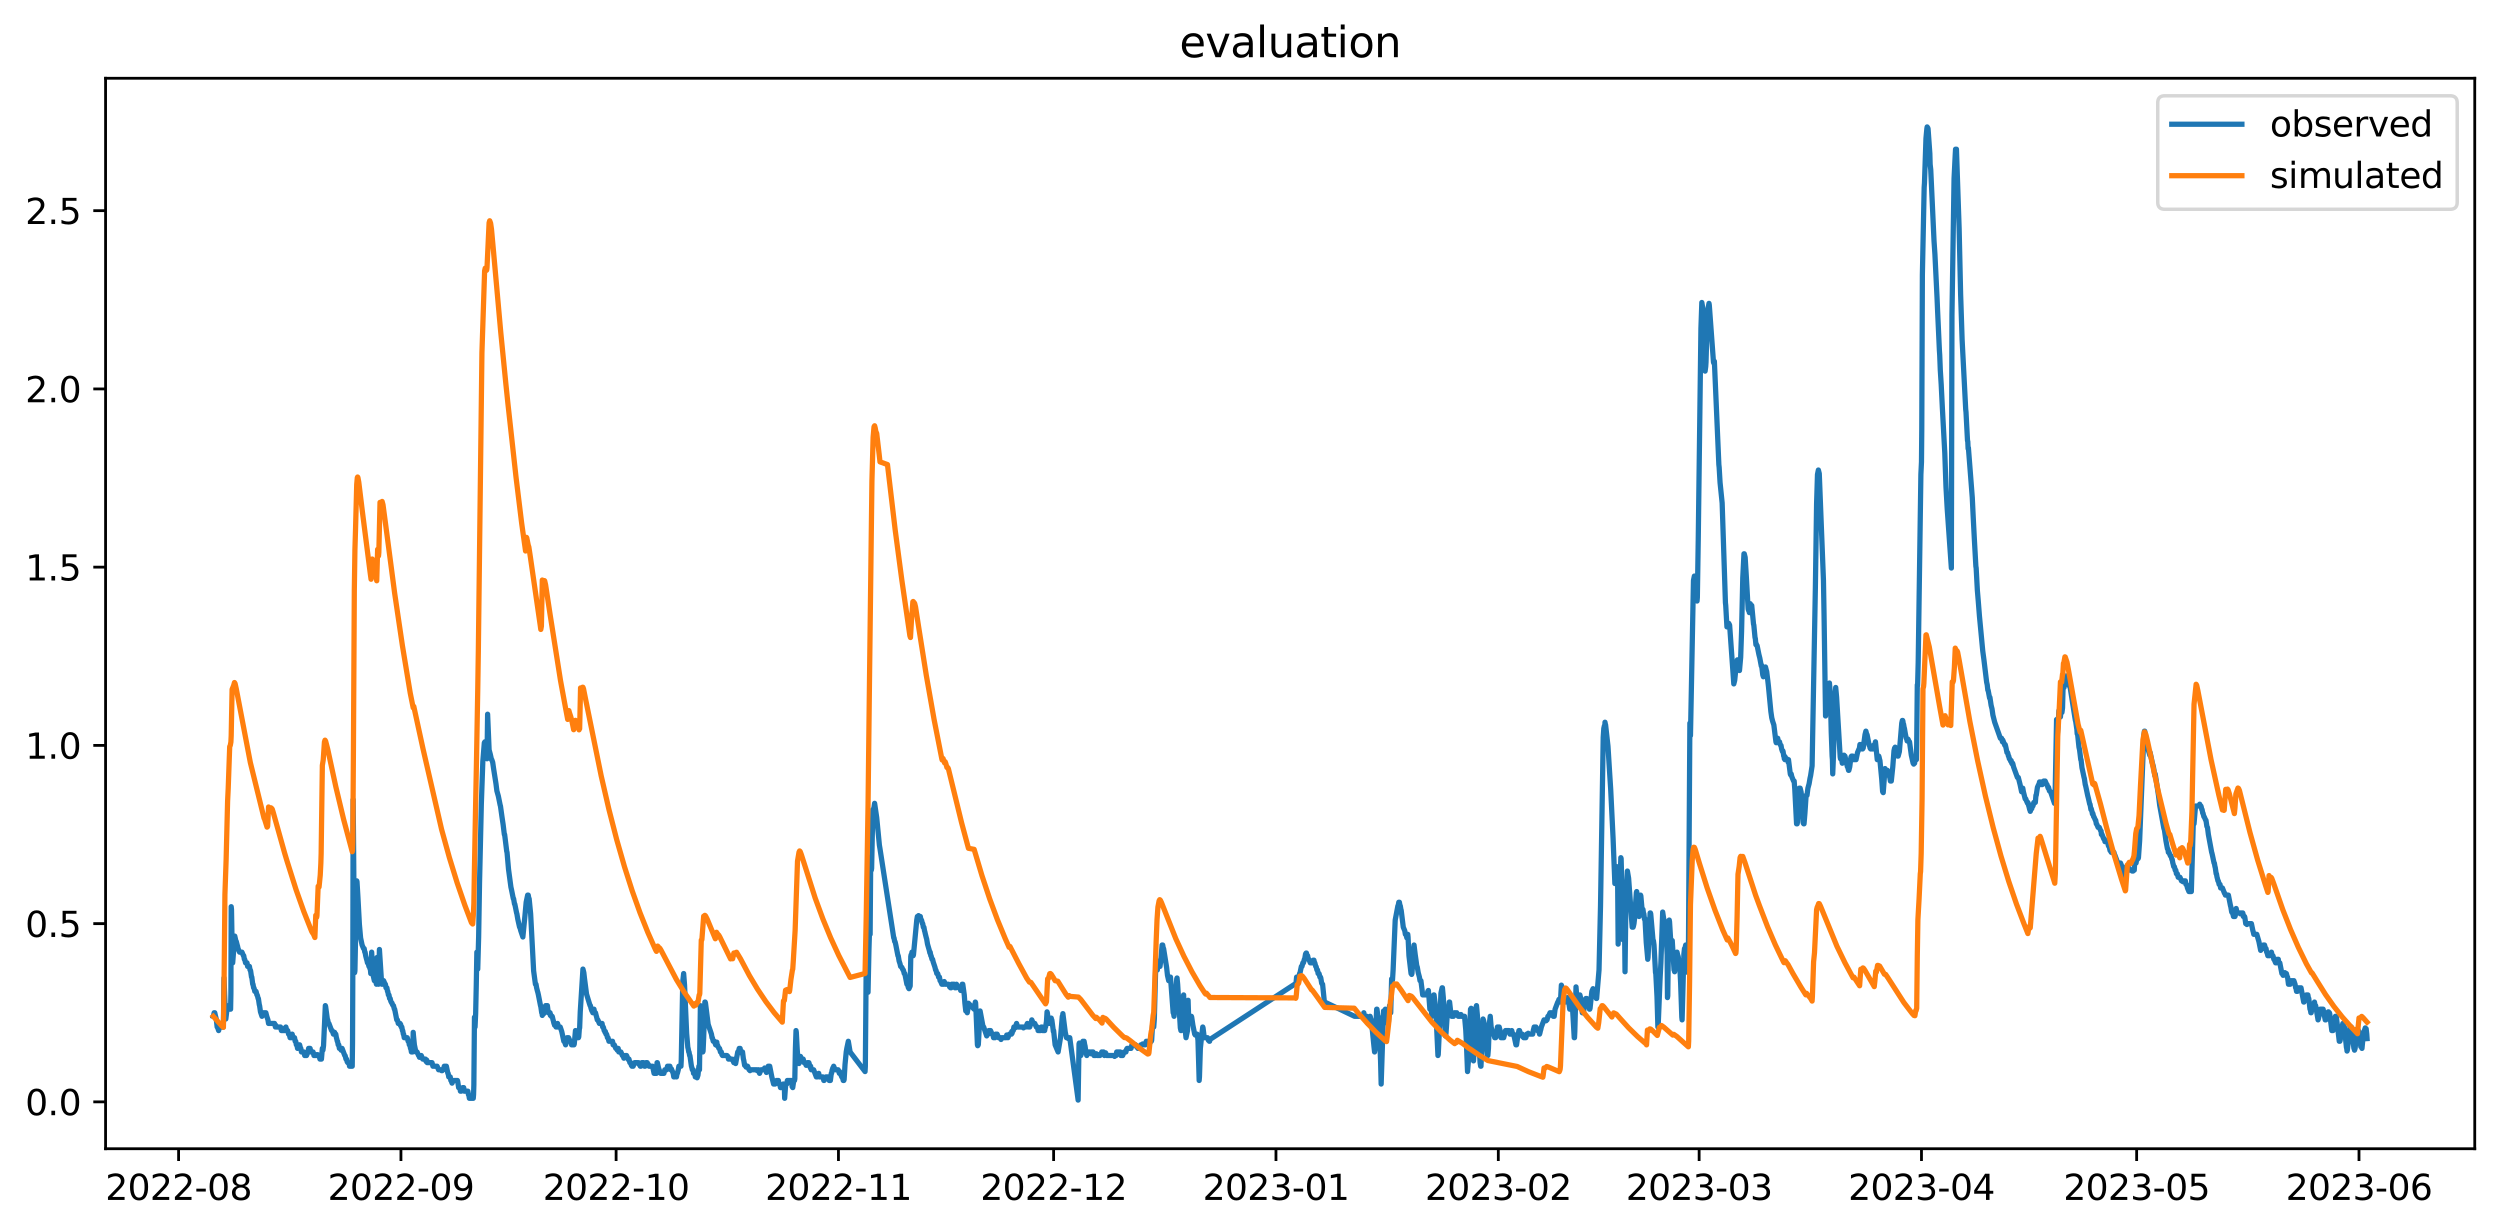 <?xml version="1.0" encoding="utf-8" standalone="no"?>
<!DOCTYPE svg PUBLIC "-//W3C//DTD SVG 1.1//EN"
  "http://www.w3.org/Graphics/SVG/1.1/DTD/svg11.dtd">
<svg xmlns:xlink="http://www.w3.org/1999/xlink" width="712.863pt" height="351.436pt" viewBox="0 0 712.863 351.436" xmlns="http://www.w3.org/2000/svg" version="1.1">
 <defs>
  <style type="text/css">*{stroke-linejoin: round; stroke-linecap: butt}</style>
 </defs>
 <g id="figure_1">
  <g id="patch_1">
   <path d="M 0 351.436 
L 712.863 351.436 
L 712.863 0 
L 0 0 
z
" style="fill: #ffffff"/>
  </g>
  <g id="axes_1">
   <g id="patch_2">
    <path d="M 30.103 327.558 
L 705.663 327.558 
L 705.663 22.318 
L 30.103 22.318 
z
" style="fill: #ffffff"/>
   </g>
   <g id="matplotlib.axis_1">
    <g id="xtick_1">
     <g id="line2d_1">
      <defs>
       <path id="m6494998c48" d="M 0 0 
L 0 3.5 
" style="stroke: #000000; stroke-width: 0.8"/>
      </defs>
      <g>
       <use xlink:href="#m6494998c48" x="50.925" y="327.558" style="stroke: #000000; stroke-width: 0.8"/>
      </g>
     </g>
     <g id="text_1">
      <!-- 2022-08 -->
      <g transform="translate(30.034 342.157) scale(0.1 -0.1)">
       <defs>
        <path id="DejaVuSans-32" d="M 1228 531 
L 3431 531 
L 3431 0 
L 469 0 
L 469 531 
Q 828 903 1448 1529 
Q 2069 2156 2228 2338 
Q 2531 2678 2651 2914 
Q 2772 3150 2772 3378 
Q 2772 3750 2511 3984 
Q 2250 4219 1831 4219 
Q 1534 4219 1204 4116 
Q 875 4013 500 3803 
L 500 4441 
Q 881 4594 1212 4672 
Q 1544 4750 1819 4750 
Q 2544 4750 2975 4387 
Q 3406 4025 3406 3419 
Q 3406 3131 3298 2873 
Q 3191 2616 2906 2266 
Q 2828 2175 2409 1742 
Q 1991 1309 1228 531 
z
" transform="scale(0.016)"/>
        <path id="DejaVuSans-30" d="M 2034 4250 
Q 1547 4250 1301 3770 
Q 1056 3291 1056 2328 
Q 1056 1369 1301 889 
Q 1547 409 2034 409 
Q 2525 409 2770 889 
Q 3016 1369 3016 2328 
Q 3016 3291 2770 3770 
Q 2525 4250 2034 4250 
z
M 2034 4750 
Q 2819 4750 3233 4129 
Q 3647 3509 3647 2328 
Q 3647 1150 3233 529 
Q 2819 -91 2034 -91 
Q 1250 -91 836 529 
Q 422 1150 422 2328 
Q 422 3509 836 4129 
Q 1250 4750 2034 4750 
z
" transform="scale(0.016)"/>
        <path id="DejaVuSans-2d" d="M 313 2009 
L 1997 2009 
L 1997 1497 
L 313 1497 
L 313 2009 
z
" transform="scale(0.016)"/>
        <path id="DejaVuSans-38" d="M 2034 2216 
Q 1584 2216 1326 1975 
Q 1069 1734 1069 1313 
Q 1069 891 1326 650 
Q 1584 409 2034 409 
Q 2484 409 2743 651 
Q 3003 894 3003 1313 
Q 3003 1734 2745 1975 
Q 2488 2216 2034 2216 
z
M 1403 2484 
Q 997 2584 770 2862 
Q 544 3141 544 3541 
Q 544 4100 942 4425 
Q 1341 4750 2034 4750 
Q 2731 4750 3128 4425 
Q 3525 4100 3525 3541 
Q 3525 3141 3298 2862 
Q 3072 2584 2669 2484 
Q 3125 2378 3379 2068 
Q 3634 1759 3634 1313 
Q 3634 634 3220 271 
Q 2806 -91 2034 -91 
Q 1263 -91 848 271 
Q 434 634 434 1313 
Q 434 1759 690 2068 
Q 947 2378 1403 2484 
z
M 1172 3481 
Q 1172 3119 1398 2916 
Q 1625 2713 2034 2713 
Q 2441 2713 2670 2916 
Q 2900 3119 2900 3481 
Q 2900 3844 2670 4047 
Q 2441 4250 2034 4250 
Q 1625 4250 1398 4047 
Q 1172 3844 1172 3481 
z
" transform="scale(0.016)"/>
       </defs>
       <use xlink:href="#DejaVuSans-32"/>
       <use xlink:href="#DejaVuSans-30" x="63.623"/>
       <use xlink:href="#DejaVuSans-32" x="127.246"/>
       <use xlink:href="#DejaVuSans-32" x="190.869"/>
       <use xlink:href="#DejaVuSans-2d" x="254.492"/>
       <use xlink:href="#DejaVuSans-30" x="290.576"/>
       <use xlink:href="#DejaVuSans-38" x="354.199"/>
      </g>
     </g>
    </g>
    <g id="xtick_2">
     <g id="line2d_2">
      <g>
       <use xlink:href="#m6494998c48" x="114.326" y="327.558" style="stroke: #000000; stroke-width: 0.8"/>
      </g>
     </g>
     <g id="text_2">
      <!-- 2022-09 -->
      <g transform="translate(93.434 342.157) scale(0.1 -0.1)">
       <defs>
        <path id="DejaVuSans-39" d="M 703 97 
L 703 672 
Q 941 559 1184 500 
Q 1428 441 1663 441 
Q 2288 441 2617 861 
Q 2947 1281 2994 2138 
Q 2813 1869 2534 1725 
Q 2256 1581 1919 1581 
Q 1219 1581 811 2004 
Q 403 2428 403 3163 
Q 403 3881 828 4315 
Q 1253 4750 1959 4750 
Q 2769 4750 3195 4129 
Q 3622 3509 3622 2328 
Q 3622 1225 3098 567 
Q 2575 -91 1691 -91 
Q 1453 -91 1209 -44 
Q 966 3 703 97 
z
M 1959 2075 
Q 2384 2075 2632 2365 
Q 2881 2656 2881 3163 
Q 2881 3666 2632 3958 
Q 2384 4250 1959 4250 
Q 1534 4250 1286 3958 
Q 1038 3666 1038 3163 
Q 1038 2656 1286 2365 
Q 1534 2075 1959 2075 
z
" transform="scale(0.016)"/>
       </defs>
       <use xlink:href="#DejaVuSans-32"/>
       <use xlink:href="#DejaVuSans-30" x="63.623"/>
       <use xlink:href="#DejaVuSans-32" x="127.246"/>
       <use xlink:href="#DejaVuSans-32" x="190.869"/>
       <use xlink:href="#DejaVuSans-2d" x="254.492"/>
       <use xlink:href="#DejaVuSans-30" x="290.576"/>
       <use xlink:href="#DejaVuSans-39" x="354.199"/>
      </g>
     </g>
    </g>
    <g id="xtick_3">
     <g id="line2d_3">
      <g>
       <use xlink:href="#m6494998c48" x="175.68" y="327.558" style="stroke: #000000; stroke-width: 0.8"/>
      </g>
     </g>
     <g id="text_3">
      <!-- 2022-10 -->
      <g transform="translate(154.789 342.157) scale(0.1 -0.1)">
       <defs>
        <path id="DejaVuSans-31" d="M 794 531 
L 1825 531 
L 1825 4091 
L 703 3866 
L 703 4441 
L 1819 4666 
L 2450 4666 
L 2450 531 
L 3481 531 
L 3481 0 
L 794 0 
L 794 531 
z
" transform="scale(0.016)"/>
       </defs>
       <use xlink:href="#DejaVuSans-32"/>
       <use xlink:href="#DejaVuSans-30" x="63.623"/>
       <use xlink:href="#DejaVuSans-32" x="127.246"/>
       <use xlink:href="#DejaVuSans-32" x="190.869"/>
       <use xlink:href="#DejaVuSans-2d" x="254.492"/>
       <use xlink:href="#DejaVuSans-31" x="290.576"/>
       <use xlink:href="#DejaVuSans-30" x="354.199"/>
      </g>
     </g>
    </g>
    <g id="xtick_4">
     <g id="line2d_4">
      <g>
       <use xlink:href="#m6494998c48" x="239.08" y="327.558" style="stroke: #000000; stroke-width: 0.8"/>
      </g>
     </g>
     <g id="text_4">
      <!-- 2022-11 -->
      <g transform="translate(218.189 342.157) scale(0.1 -0.1)">
       <use xlink:href="#DejaVuSans-32"/>
       <use xlink:href="#DejaVuSans-30" x="63.623"/>
       <use xlink:href="#DejaVuSans-32" x="127.246"/>
       <use xlink:href="#DejaVuSans-32" x="190.869"/>
       <use xlink:href="#DejaVuSans-2d" x="254.492"/>
       <use xlink:href="#DejaVuSans-31" x="290.576"/>
       <use xlink:href="#DejaVuSans-31" x="354.199"/>
      </g>
     </g>
    </g>
    <g id="xtick_5">
     <g id="line2d_5">
      <g>
       <use xlink:href="#m6494998c48" x="300.435" y="327.558" style="stroke: #000000; stroke-width: 0.8"/>
      </g>
     </g>
     <g id="text_5">
      <!-- 2022-12 -->
      <g transform="translate(279.544 342.157) scale(0.1 -0.1)">
       <use xlink:href="#DejaVuSans-32"/>
       <use xlink:href="#DejaVuSans-30" x="63.623"/>
       <use xlink:href="#DejaVuSans-32" x="127.246"/>
       <use xlink:href="#DejaVuSans-32" x="190.869"/>
       <use xlink:href="#DejaVuSans-2d" x="254.492"/>
       <use xlink:href="#DejaVuSans-31" x="290.576"/>
       <use xlink:href="#DejaVuSans-32" x="354.199"/>
      </g>
     </g>
    </g>
    <g id="xtick_6">
     <g id="line2d_6">
      <g>
       <use xlink:href="#m6494998c48" x="363.835" y="327.558" style="stroke: #000000; stroke-width: 0.8"/>
      </g>
     </g>
     <g id="text_6">
      <!-- 2023-01 -->
      <g transform="translate(342.944 342.157) scale(0.1 -0.1)">
       <defs>
        <path id="DejaVuSans-33" d="M 2597 2516 
Q 3050 2419 3304 2112 
Q 3559 1806 3559 1356 
Q 3559 666 3084 287 
Q 2609 -91 1734 -91 
Q 1441 -91 1130 -33 
Q 819 25 488 141 
L 488 750 
Q 750 597 1062 519 
Q 1375 441 1716 441 
Q 2309 441 2620 675 
Q 2931 909 2931 1356 
Q 2931 1769 2642 2001 
Q 2353 2234 1838 2234 
L 1294 2234 
L 1294 2753 
L 1863 2753 
Q 2328 2753 2575 2939 
Q 2822 3125 2822 3475 
Q 2822 3834 2567 4026 
Q 2313 4219 1838 4219 
Q 1578 4219 1281 4162 
Q 984 4106 628 3988 
L 628 4550 
Q 988 4650 1302 4700 
Q 1616 4750 1894 4750 
Q 2613 4750 3031 4423 
Q 3450 4097 3450 3541 
Q 3450 3153 3228 2886 
Q 3006 2619 2597 2516 
z
" transform="scale(0.016)"/>
       </defs>
       <use xlink:href="#DejaVuSans-32"/>
       <use xlink:href="#DejaVuSans-30" x="63.623"/>
       <use xlink:href="#DejaVuSans-32" x="127.246"/>
       <use xlink:href="#DejaVuSans-33" x="190.869"/>
       <use xlink:href="#DejaVuSans-2d" x="254.492"/>
       <use xlink:href="#DejaVuSans-30" x="290.576"/>
       <use xlink:href="#DejaVuSans-31" x="354.199"/>
      </g>
     </g>
    </g>
    <g id="xtick_7">
     <g id="line2d_7">
      <g>
       <use xlink:href="#m6494998c48" x="427.235" y="327.558" style="stroke: #000000; stroke-width: 0.8"/>
      </g>
     </g>
     <g id="text_7">
      <!-- 2023-02 -->
      <g transform="translate(406.344 342.157) scale(0.1 -0.1)">
       <use xlink:href="#DejaVuSans-32"/>
       <use xlink:href="#DejaVuSans-30" x="63.623"/>
       <use xlink:href="#DejaVuSans-32" x="127.246"/>
       <use xlink:href="#DejaVuSans-33" x="190.869"/>
       <use xlink:href="#DejaVuSans-2d" x="254.492"/>
       <use xlink:href="#DejaVuSans-30" x="290.576"/>
       <use xlink:href="#DejaVuSans-32" x="354.199"/>
      </g>
     </g>
    </g>
    <g id="xtick_8">
     <g id="line2d_8">
      <g>
       <use xlink:href="#m6494998c48" x="484.5" y="327.558" style="stroke: #000000; stroke-width: 0.8"/>
      </g>
     </g>
     <g id="text_8">
      <!-- 2023-03 -->
      <g transform="translate(463.609 342.157) scale(0.1 -0.1)">
       <use xlink:href="#DejaVuSans-32"/>
       <use xlink:href="#DejaVuSans-30" x="63.623"/>
       <use xlink:href="#DejaVuSans-32" x="127.246"/>
       <use xlink:href="#DejaVuSans-33" x="190.869"/>
       <use xlink:href="#DejaVuSans-2d" x="254.492"/>
       <use xlink:href="#DejaVuSans-30" x="290.576"/>
       <use xlink:href="#DejaVuSans-33" x="354.199"/>
      </g>
     </g>
    </g>
    <g id="xtick_9">
     <g id="line2d_9">
      <g>
       <use xlink:href="#m6494998c48" x="547.9" y="327.558" style="stroke: #000000; stroke-width: 0.8"/>
      </g>
     </g>
     <g id="text_9">
      <!-- 2023-04 -->
      <g transform="translate(527.009 342.157) scale(0.1 -0.1)">
       <defs>
        <path id="DejaVuSans-34" d="M 2419 4116 
L 825 1625 
L 2419 1625 
L 2419 4116 
z
M 2253 4666 
L 3047 4666 
L 3047 1625 
L 3713 1625 
L 3713 1100 
L 3047 1100 
L 3047 0 
L 2419 0 
L 2419 1100 
L 313 1100 
L 313 1709 
L 2253 4666 
z
" transform="scale(0.016)"/>
       </defs>
       <use xlink:href="#DejaVuSans-32"/>
       <use xlink:href="#DejaVuSans-30" x="63.623"/>
       <use xlink:href="#DejaVuSans-32" x="127.246"/>
       <use xlink:href="#DejaVuSans-33" x="190.869"/>
       <use xlink:href="#DejaVuSans-2d" x="254.492"/>
       <use xlink:href="#DejaVuSans-30" x="290.576"/>
       <use xlink:href="#DejaVuSans-34" x="354.199"/>
      </g>
     </g>
    </g>
    <g id="xtick_10">
     <g id="line2d_10">
      <g>
       <use xlink:href="#m6494998c48" x="609.255" y="327.558" style="stroke: #000000; stroke-width: 0.8"/>
      </g>
     </g>
     <g id="text_10">
      <!-- 2023-05 -->
      <g transform="translate(588.364 342.157) scale(0.1 -0.1)">
       <defs>
        <path id="DejaVuSans-35" d="M 691 4666 
L 3169 4666 
L 3169 4134 
L 1269 4134 
L 1269 2991 
Q 1406 3038 1543 3061 
Q 1681 3084 1819 3084 
Q 2600 3084 3056 2656 
Q 3513 2228 3513 1497 
Q 3513 744 3044 326 
Q 2575 -91 1722 -91 
Q 1428 -91 1123 -41 
Q 819 9 494 109 
L 494 744 
Q 775 591 1075 516 
Q 1375 441 1709 441 
Q 2250 441 2565 725 
Q 2881 1009 2881 1497 
Q 2881 1984 2565 2268 
Q 2250 2553 1709 2553 
Q 1456 2553 1204 2497 
Q 953 2441 691 2322 
L 691 4666 
z
" transform="scale(0.016)"/>
       </defs>
       <use xlink:href="#DejaVuSans-32"/>
       <use xlink:href="#DejaVuSans-30" x="63.623"/>
       <use xlink:href="#DejaVuSans-32" x="127.246"/>
       <use xlink:href="#DejaVuSans-33" x="190.869"/>
       <use xlink:href="#DejaVuSans-2d" x="254.492"/>
       <use xlink:href="#DejaVuSans-30" x="290.576"/>
       <use xlink:href="#DejaVuSans-35" x="354.199"/>
      </g>
     </g>
    </g>
    <g id="xtick_11">
     <g id="line2d_11">
      <g>
       <use xlink:href="#m6494998c48" x="672.655" y="327.558" style="stroke: #000000; stroke-width: 0.8"/>
      </g>
     </g>
     <g id="text_11">
      <!-- 2023-06 -->
      <g transform="translate(651.764 342.157) scale(0.1 -0.1)">
       <defs>
        <path id="DejaVuSans-36" d="M 2113 2584 
Q 1688 2584 1439 2293 
Q 1191 2003 1191 1497 
Q 1191 994 1439 701 
Q 1688 409 2113 409 
Q 2538 409 2786 701 
Q 3034 994 3034 1497 
Q 3034 2003 2786 2293 
Q 2538 2584 2113 2584 
z
M 3366 4563 
L 3366 3988 
Q 3128 4100 2886 4159 
Q 2644 4219 2406 4219 
Q 1781 4219 1451 3797 
Q 1122 3375 1075 2522 
Q 1259 2794 1537 2939 
Q 1816 3084 2150 3084 
Q 2853 3084 3261 2657 
Q 3669 2231 3669 1497 
Q 3669 778 3244 343 
Q 2819 -91 2113 -91 
Q 1303 -91 875 529 
Q 447 1150 447 2328 
Q 447 3434 972 4092 
Q 1497 4750 2381 4750 
Q 2619 4750 2861 4703 
Q 3103 4656 3366 4563 
z
" transform="scale(0.016)"/>
       </defs>
       <use xlink:href="#DejaVuSans-32"/>
       <use xlink:href="#DejaVuSans-30" x="63.623"/>
       <use xlink:href="#DejaVuSans-32" x="127.246"/>
       <use xlink:href="#DejaVuSans-33" x="190.869"/>
       <use xlink:href="#DejaVuSans-2d" x="254.492"/>
       <use xlink:href="#DejaVuSans-30" x="290.576"/>
       <use xlink:href="#DejaVuSans-36" x="354.199"/>
      </g>
     </g>
    </g>
   </g>
   <g id="matplotlib.axis_2">
    <g id="ytick_1">
     <g id="line2d_12">
      <defs>
       <path id="m99a638ff3b" d="M 0 0 
L -3.5 0 
" style="stroke: #000000; stroke-width: 0.8"/>
      </defs>
      <g>
       <use xlink:href="#m99a638ff3b" x="30.103" y="314.192" style="stroke: #000000; stroke-width: 0.8"/>
      </g>
     </g>
     <g id="text_12">
      <!-- 0.0 -->
      <g transform="translate(7.2 317.991) scale(0.1 -0.1)">
       <defs>
        <path id="DejaVuSans-2e" d="M 684 794 
L 1344 794 
L 1344 0 
L 684 0 
L 684 794 
z
" transform="scale(0.016)"/>
       </defs>
       <use xlink:href="#DejaVuSans-30"/>
       <use xlink:href="#DejaVuSans-2e" x="63.623"/>
       <use xlink:href="#DejaVuSans-30" x="95.41"/>
      </g>
     </g>
    </g>
    <g id="ytick_2">
     <g id="line2d_13">
      <g>
       <use xlink:href="#m99a638ff3b" x="30.103" y="263.369" style="stroke: #000000; stroke-width: 0.8"/>
      </g>
     </g>
     <g id="text_13">
      <!-- 0.5 -->
      <g transform="translate(7.2 267.169) scale(0.1 -0.1)">
       <use xlink:href="#DejaVuSans-30"/>
       <use xlink:href="#DejaVuSans-2e" x="63.623"/>
       <use xlink:href="#DejaVuSans-35" x="95.41"/>
      </g>
     </g>
    </g>
    <g id="ytick_3">
     <g id="line2d_14">
      <g>
       <use xlink:href="#m99a638ff3b" x="30.103" y="212.547" style="stroke: #000000; stroke-width: 0.8"/>
      </g>
     </g>
     <g id="text_14">
      <!-- 1.0 -->
      <g transform="translate(7.2 216.346) scale(0.1 -0.1)">
       <use xlink:href="#DejaVuSans-31"/>
       <use xlink:href="#DejaVuSans-2e" x="63.623"/>
       <use xlink:href="#DejaVuSans-30" x="95.41"/>
      </g>
     </g>
    </g>
    <g id="ytick_4">
     <g id="line2d_15">
      <g>
       <use xlink:href="#m99a638ff3b" x="30.103" y="161.724" style="stroke: #000000; stroke-width: 0.8"/>
      </g>
     </g>
     <g id="text_15">
      <!-- 1.5 -->
      <g transform="translate(7.2 165.523) scale(0.1 -0.1)">
       <use xlink:href="#DejaVuSans-31"/>
       <use xlink:href="#DejaVuSans-2e" x="63.623"/>
       <use xlink:href="#DejaVuSans-35" x="95.41"/>
      </g>
     </g>
    </g>
    <g id="ytick_5">
     <g id="line2d_16">
      <g>
       <use xlink:href="#m99a638ff3b" x="30.103" y="110.902" style="stroke: #000000; stroke-width: 0.8"/>
      </g>
     </g>
     <g id="text_16">
      <!-- 2.0 -->
      <g transform="translate(7.2 114.701) scale(0.1 -0.1)">
       <use xlink:href="#DejaVuSans-32"/>
       <use xlink:href="#DejaVuSans-2e" x="63.623"/>
       <use xlink:href="#DejaVuSans-30" x="95.41"/>
      </g>
     </g>
    </g>
    <g id="ytick_6">
     <g id="line2d_17">
      <g>
       <use xlink:href="#m99a638ff3b" x="30.103" y="60.079" style="stroke: #000000; stroke-width: 0.8"/>
      </g>
     </g>
     <g id="text_17">
      <!-- 2.5 -->
      <g transform="translate(7.2 63.878) scale(0.1 -0.1)">
       <use xlink:href="#DejaVuSans-32"/>
       <use xlink:href="#DejaVuSans-2e" x="63.623"/>
       <use xlink:href="#DejaVuSans-35" x="95.41"/>
      </g>
     </g>
    </g>
   </g>
   <g id="line2d_18">
    <path d="M 60.81 289.797 
L 60.896 289.543 
L 61.066 288.781 
L 61.236 288.781 
L 61.407 289.543 
L 61.663 290.559 
L 61.918 292.846 
L 62.003 292.846 
L 62.344 293.863 
L 62.515 293.1 
L 62.6 293.1 
L 62.77 292.846 
L 63.622 292.846 
L 63.708 291.576 
L 63.878 278.87 
L 64.304 290.559 
L 64.389 290.559 
L 64.73 287.764 
L 64.986 287.764 
L 65.156 286.748 
L 65.242 286.748 
L 65.497 287.764 
L 65.753 287.764 
L 65.838 283.19 
L 65.923 258.541 
L 66.009 259.303 
L 66.264 273.788 
L 66.349 274.55 
L 66.946 266.927 
L 67.287 268.452 
L 67.372 268.452 
L 67.628 269.468 
L 67.713 269.722 
L 67.883 270.484 
L 68.309 271.501 
L 68.991 271.501 
L 69.417 272.517 
L 69.502 272.517 
L 69.673 273.534 
L 69.758 273.534 
L 69.843 273.788 
L 70.014 274.55 
L 70.44 274.55 
L 70.61 275.567 
L 70.695 275.313 
L 70.866 275.567 
L 71.121 275.567 
L 71.292 276.583 
L 71.377 276.583 
L 71.462 276.837 
L 71.718 278.616 
L 71.803 278.616 
L 72.059 280.649 
L 72.144 280.649 
L 72.314 281.665 
L 72.4 281.665 
L 72.485 281.92 
L 72.655 282.682 
L 72.996 282.682 
L 73.081 282.936 
L 73.252 283.698 
L 73.337 283.698 
L 73.422 283.952 
L 73.593 284.715 
L 73.678 284.715 
L 73.934 286.494 
L 74.019 286.748 
L 74.274 288.526 
L 74.7 289.797 
L 75.127 288.781 
L 75.808 288.781 
L 76.064 289.797 
L 76.405 290.813 
L 76.575 291.83 
L 78.279 291.83 
L 78.535 292.846 
L 78.62 292.338 
L 78.791 292.846 
L 79.984 292.846 
L 80.239 293.863 
L 81.177 293.863 
L 81.262 293.1 
L 81.347 293.355 
L 81.518 292.846 
L 81.773 293.863 
L 82.029 293.863 
L 82.285 294.879 
L 82.455 294.879 
L 82.54 295.133 
L 82.711 295.896 
L 83.137 295.896 
L 83.307 294.879 
L 83.563 295.896 
L 83.989 295.896 
L 84.159 296.912 
L 84.33 296.912 
L 84.5 297.929 
L 84.671 297.929 
L 84.841 298.945 
L 85.267 297.929 
L 85.438 297.929 
L 85.693 298.945 
L 85.778 298.945 
L 85.949 299.962 
L 86.631 299.962 
L 86.886 300.978 
L 87.057 300.978 
L 87.142 300.47 
L 87.312 300.978 
L 87.398 300.978 
L 87.824 299.962 
L 87.994 298.945 
L 88.42 298.945 
L 88.676 299.962 
L 89.272 299.962 
L 89.528 300.978 
L 89.869 300.978 
L 89.954 300.724 
L 90.039 300.978 
L 90.124 300.724 
L 90.295 300.978 
L 90.465 300.978 
L 90.55 300.724 
L 90.721 300.978 
L 90.977 300.978 
L 91.232 301.994 
L 91.658 301.994 
L 91.914 298.945 
L 92.084 299.453 
L 92.255 298.183 
L 92.766 286.748 
L 92.851 287.002 
L 93.363 290.813 
L 93.448 290.813 
L 93.618 291.83 
L 93.789 291.83 
L 94.556 293.863 
L 94.726 293.863 
L 95.067 294.879 
L 95.237 294.625 
L 95.323 294.625 
L 95.408 294.371 
L 95.578 294.879 
L 95.749 294.879 
L 95.919 295.896 
L 96.004 296.15 
L 96.175 296.912 
L 96.26 296.912 
L 96.43 297.929 
L 96.601 297.929 
L 96.771 298.945 
L 97.112 298.945 
L 97.282 299.453 
L 97.538 298.945 
L 98.305 300.978 
L 98.39 300.978 
L 98.475 301.232 
L 98.646 301.994 
L 98.816 301.994 
L 98.987 302.757 
L 99.157 303.011 
L 99.498 303.011 
L 99.668 304.027 
L 100.435 304.027 
L 100.521 297.42 
L 100.606 276.837 
L 100.691 228.048 
L 100.776 235.925 
L 101.117 277.345 
L 101.202 276.837 
L 101.714 251.172 
L 101.799 251.426 
L 102.055 255.746 
L 102.481 263.623 
L 102.821 267.435 
L 103.248 269.468 
L 103.674 270.484 
L 103.844 270.484 
L 104.014 271.501 
L 104.1 271.501 
L 104.27 272.517 
L 104.526 273.534 
L 104.611 273.788 
L 104.781 274.55 
L 104.952 274.55 
L 105.207 275.567 
L 105.293 275.567 
L 105.634 276.583 
L 105.719 277.6 
L 105.804 277.345 
L 105.974 271.501 
L 106.145 274.296 
L 106.4 278.108 
L 106.741 279.632 
L 107.082 279.632 
L 107.338 280.649 
L 107.423 278.87 
L 107.508 273.026 
L 107.849 280.649 
L 107.934 280.649 
L 108.19 270.739 
L 108.787 279.887 
L 108.872 280.649 
L 108.957 280.395 
L 109.042 280.649 
L 109.213 279.632 
L 109.383 279.632 
L 109.809 280.649 
L 109.894 280.649 
L 110.065 281.665 
L 110.32 281.665 
L 110.491 282.682 
L 110.576 282.682 
L 110.746 283.698 
L 110.917 283.698 
L 111.087 284.715 
L 111.258 284.715 
L 111.428 285.477 
L 111.684 285.985 
L 111.769 285.985 
L 111.939 286.494 
L 112.11 286.748 
L 112.195 286.748 
L 112.451 287.764 
L 112.536 287.764 
L 113.132 290.813 
L 113.303 290.813 
L 113.388 291.068 
L 113.559 291.83 
L 114.07 291.83 
L 114.155 292.338 
L 114.24 292.084 
L 114.411 292.846 
L 114.581 292.846 
L 114.752 293.863 
L 114.837 293.863 
L 115.007 294.879 
L 115.092 294.879 
L 115.263 295.896 
L 116.115 295.896 
L 116.2 296.15 
L 116.371 296.912 
L 116.541 296.912 
L 116.712 297.929 
L 116.882 297.929 
L 117.052 298.945 
L 117.138 298.945 
L 117.308 299.962 
L 117.649 299.962 
L 117.734 298.691 
L 117.819 294.371 
L 117.905 295.387 
L 118.16 297.929 
L 118.586 299.962 
L 118.927 299.962 
L 119.353 300.978 
L 119.438 300.978 
L 119.609 301.486 
L 119.694 301.232 
L 119.779 301.486 
L 120.035 300.978 
L 120.12 300.978 
L 120.546 301.994 
L 121.313 301.994 
L 121.398 302.503 
L 121.484 302.249 
L 121.569 302.757 
L 121.654 302.249 
L 121.824 303.011 
L 121.91 303.011 
L 121.995 302.757 
L 122.165 303.011 
L 123.188 303.011 
L 123.444 304.027 
L 123.529 303.773 
L 123.699 304.027 
L 124.637 304.027 
L 125.063 305.044 
L 125.83 305.044 
L 125.915 305.298 
L 126 305.044 
L 126.085 305.298 
L 126.256 305.044 
L 126.426 305.044 
L 126.682 304.027 
L 127.278 304.027 
L 127.704 306.06 
L 127.789 306.06 
L 127.96 307.077 
L 128.386 307.077 
L 128.556 308.093 
L 128.642 308.093 
L 128.897 308.855 
L 129.238 308.093 
L 130.431 308.093 
L 130.516 308.347 
L 130.772 310.126 
L 131.113 310.126 
L 131.283 311.142 
L 131.539 311.142 
L 131.965 310.126 
L 132.221 310.126 
L 132.391 311.142 
L 133.414 311.142 
L 133.584 312.159 
L 133.669 312.159 
L 133.84 313.175 
L 134.948 313.175 
L 135.033 312.159 
L 135.118 309.364 
L 135.288 290.051 
L 135.459 292.846 
L 135.629 289.035 
L 135.8 281.157 
L 135.97 271.501 
L 136.226 276.329 
L 136.481 267.181 
L 136.737 251.68 
L 137.248 229.318 
L 137.674 217.121 
L 138.101 211.784 
L 138.271 211.53 
L 138.441 212.547 
L 138.527 212.547 
L 138.867 216.358 
L 139.038 203.653 
L 139.464 213.817 
L 139.805 215.088 
L 140.146 216.613 
L 140.231 216.613 
L 140.487 217.375 
L 140.742 219.154 
L 141.424 223.474 
L 141.68 225.507 
L 142.106 227.031 
L 142.617 229.572 
L 142.702 229.826 
L 143.128 232.876 
L 143.469 235.163 
L 143.81 237.958 
L 143.895 237.958 
L 144.492 242.786 
L 144.577 243.04 
L 145.003 247.868 
L 145.344 250.41 
L 145.685 252.951 
L 145.855 253.713 
L 146.366 256.254 
L 146.452 256.254 
L 146.707 257.779 
L 146.792 257.779 
L 147.304 260.32 
L 147.389 260.574 
L 147.645 262.099 
L 147.815 262.861 
L 148.156 264.386 
L 148.241 264.386 
L 148.497 265.402 
L 149.093 267.181 
L 149.69 261.082 
L 150.031 257.271 
L 150.457 255.238 
L 150.627 255.238 
L 150.798 256.254 
L 150.883 256.254 
L 151.309 260.574 
L 152.161 276.837 
L 152.672 280.649 
L 152.843 280.649 
L 153.013 281.665 
L 153.269 282.682 
L 153.354 282.936 
L 153.524 283.698 
L 154.121 286.748 
L 154.206 287.002 
L 154.462 288.781 
L 154.547 288.781 
L 154.632 289.543 
L 154.803 288.781 
L 154.888 289.035 
L 154.973 288.781 
L 155.058 289.035 
L 155.229 288.272 
L 155.57 286.748 
L 156.081 286.748 
L 156.337 288.781 
L 156.422 288.781 
L 156.507 288.526 
L 156.763 289.035 
L 156.848 288.781 
L 156.933 289.543 
L 157.018 289.289 
L 157.189 289.797 
L 157.444 289.797 
L 157.53 290.051 
L 157.7 290.813 
L 157.785 291.068 
L 157.956 291.83 
L 158.041 291.83 
L 158.126 292.338 
L 158.211 292.084 
L 158.552 292.846 
L 158.637 292.592 
L 158.808 292.846 
L 158.893 292.846 
L 158.978 291.83 
L 159.063 292.084 
L 159.234 292.846 
L 159.745 292.846 
L 160.171 294.117 
L 160.342 294.879 
L 160.768 296.912 
L 160.938 296.912 
L 161.279 297.929 
L 161.705 295.896 
L 162.131 295.896 
L 162.557 296.912 
L 162.728 296.912 
L 162.983 297.929 
L 163.665 297.929 
L 163.75 297.674 
L 164.091 293.863 
L 164.347 295.387 
L 164.517 295.896 
L 164.773 295.896 
L 164.858 295.642 
L 164.943 295.896 
L 165.029 295.642 
L 165.199 293.355 
L 165.284 293.1 
L 165.455 288.526 
L 166.222 276.329 
L 166.477 277.345 
L 166.648 278.87 
L 167.244 283.444 
L 168.096 286.239 
L 168.267 286.748 
L 168.352 286.748 
L 168.522 287.51 
L 168.778 288.272 
L 168.863 287.764 
L 168.948 288.018 
L 169.034 288.781 
L 169.119 288.272 
L 169.289 288.781 
L 169.374 287.764 
L 169.545 288.781 
L 169.801 288.781 
L 170.056 289.797 
L 170.141 290.051 
L 170.312 290.813 
L 170.482 290.813 
L 170.908 291.83 
L 171.675 291.83 
L 171.846 292.846 
L 172.016 292.846 
L 172.101 293.1 
L 172.272 293.863 
L 172.357 293.863 
L 172.527 294.371 
L 172.613 294.117 
L 172.783 294.879 
L 172.954 294.879 
L 173.039 295.133 
L 173.209 295.896 
L 173.38 295.896 
L 173.635 296.912 
L 174.658 296.912 
L 174.828 297.929 
L 175.169 297.929 
L 175.595 298.945 
L 175.851 298.945 
L 176.021 299.453 
L 176.106 298.945 
L 176.192 299.199 
L 176.277 298.945 
L 176.447 299.962 
L 177.044 299.962 
L 177.47 300.978 
L 177.64 300.978 
L 177.811 301.486 
L 177.896 301.74 
L 177.981 301.232 
L 178.066 301.486 
L 178.152 300.978 
L 178.237 301.232 
L 178.407 300.978 
L 178.663 300.978 
L 179.089 301.994 
L 179.174 301.994 
L 179.259 302.249 
L 179.345 301.994 
L 179.6 303.011 
L 179.856 303.011 
L 180.026 303.773 
L 180.112 303.519 
L 180.197 304.027 
L 180.282 303.519 
L 180.452 304.027 
L 180.538 304.027 
L 180.964 303.011 
L 181.816 303.011 
L 181.986 303.265 
L 182.072 303.011 
L 182.242 303.519 
L 182.327 303.519 
L 182.583 304.027 
L 182.753 304.027 
L 183.009 303.011 
L 183.52 303.011 
L 183.605 303.265 
L 183.776 304.027 
L 183.946 304.027 
L 184.202 303.011 
L 184.543 303.011 
L 184.798 303.519 
L 184.884 303.519 
L 185.054 304.027 
L 186.077 304.027 
L 186.503 306.06 
L 187.184 306.06 
L 187.355 303.011 
L 187.44 303.011 
L 187.611 303.773 
L 187.781 304.536 
L 187.951 305.044 
L 188.377 306.06 
L 189.315 306.06 
L 189.57 305.044 
L 190.082 305.044 
L 190.167 304.79 
L 190.337 304.027 
L 191.019 304.027 
L 191.275 305.044 
L 191.36 304.79 
L 191.445 304.79 
L 191.956 306.06 
L 192.127 307.077 
L 192.212 306.568 
L 192.383 307.077 
L 192.553 306.314 
L 192.638 306.823 
L 192.723 306.314 
L 192.894 307.077 
L 193.064 306.06 
L 193.149 306.06 
L 193.405 305.044 
L 193.576 304.027 
L 194.172 304.027 
L 194.257 302.249 
L 194.683 279.887 
L 194.939 277.6 
L 195.195 280.903 
L 195.791 294.625 
L 196.132 298.691 
L 196.217 298.945 
L 196.388 299.962 
L 196.473 299.962 
L 196.643 300.978 
L 196.729 300.978 
L 197.155 304.027 
L 197.24 304.281 
L 197.41 305.044 
L 197.666 305.044 
L 197.751 306.06 
L 197.836 305.806 
L 198.007 306.06 
L 198.092 306.06 
L 198.262 307.077 
L 198.688 307.077 
L 198.774 307.331 
L 199.029 306.568 
L 199.285 304.027 
L 199.455 305.044 
L 199.711 286.748 
L 199.796 287.764 
L 200.137 299.199 
L 200.393 299.962 
L 200.478 299.707 
L 200.648 295.896 
L 200.989 285.731 
L 201.075 285.731 
L 201.16 285.985 
L 201.927 292.084 
L 202.864 294.879 
L 203.034 295.896 
L 203.12 295.896 
L 203.375 296.912 
L 203.716 296.912 
L 204.057 297.929 
L 204.142 297.166 
L 204.313 297.929 
L 204.398 297.166 
L 204.483 298.183 
L 204.568 297.929 
L 204.994 298.945 
L 205.165 298.945 
L 205.25 299.199 
L 205.42 299.962 
L 205.676 299.962 
L 205.847 300.724 
L 206.017 300.978 
L 207.295 300.978 
L 207.466 301.232 
L 207.551 301.232 
L 207.721 301.994 
L 207.892 301.994 
L 207.977 301.74 
L 208.147 301.994 
L 208.659 301.994 
L 208.829 302.249 
L 208.914 302.249 
L 209.255 303.011 
L 209.34 303.011 
L 209.511 301.994 
L 209.596 303.011 
L 209.681 302.757 
L 209.766 303.265 
L 210.363 299.962 
L 210.533 299.962 
L 210.789 298.945 
L 210.874 299.199 
L 211.045 298.945 
L 211.215 299.962 
L 211.556 299.962 
L 211.641 300.47 
L 211.726 299.962 
L 211.982 301.994 
L 212.067 302.249 
L 212.323 303.773 
L 212.408 303.519 
L 212.579 304.027 
L 212.664 304.027 
L 212.749 304.281 
L 212.919 304.027 
L 213.175 304.027 
L 213.601 305.044 
L 213.772 305.044 
L 213.857 305.298 
L 214.027 305.044 
L 215.817 305.044 
L 215.902 305.298 
L 216.072 305.044 
L 216.328 305.044 
L 216.498 305.806 
L 216.584 306.06 
L 217.01 305.044 
L 217.947 305.044 
L 218.032 304.536 
L 218.203 305.044 
L 218.373 305.044 
L 218.544 305.806 
L 218.714 305.044 
L 218.799 305.044 
L 218.884 304.79 
L 219.055 304.027 
L 219.481 304.027 
L 220.077 307.077 
L 220.333 308.093 
L 220.589 309.11 
L 221.015 309.11 
L 221.441 308.093 
L 221.952 308.093 
L 222.123 309.11 
L 222.293 309.11 
L 222.378 309.364 
L 222.549 310.126 
L 222.719 310.126 
L 222.804 309.872 
L 222.975 310.126 
L 223.145 310.126 
L 223.316 309.11 
L 223.486 309.11 
L 223.571 309.364 
L 223.657 310.126 
L 223.742 313.175 
L 223.997 309.618 
L 224.168 309.11 
L 224.338 309.11 
L 224.509 308.093 
L 225.446 308.093 
L 225.531 308.347 
L 225.702 308.093 
L 225.872 309.872 
L 225.957 309.364 
L 226.043 310.126 
L 226.298 308.347 
L 226.469 308.093 
L 226.554 308.093 
L 226.639 307.585 
L 226.809 298.945 
L 226.98 293.863 
L 227.065 294.371 
L 227.321 299.199 
L 227.576 303.011 
L 227.747 303.011 
L 227.832 303.265 
L 228.258 301.232 
L 228.599 301.994 
L 229.025 301.994 
L 229.281 303.011 
L 229.536 303.011 
L 229.877 303.773 
L 230.048 303.773 
L 230.218 303.011 
L 230.644 303.011 
L 230.729 303.265 
L 230.9 304.027 
L 230.985 304.027 
L 231.07 304.536 
L 231.155 304.027 
L 231.326 305.044 
L 232.008 305.044 
L 232.775 307.077 
L 233.03 307.077 
L 233.456 306.06 
L 233.627 307.077 
L 234.649 307.077 
L 234.905 308.093 
L 234.99 308.093 
L 235.075 307.585 
L 235.161 307.839 
L 235.501 307.077 
L 236.183 307.077 
L 236.268 307.331 
L 236.439 308.093 
L 236.78 308.093 
L 237.035 306.06 
L 237.121 306.06 
L 237.291 305.044 
L 237.376 305.044 
L 237.461 304.536 
L 237.547 304.79 
L 237.717 304.027 
L 238.143 305.044 
L 238.995 305.044 
L 239.336 306.06 
L 239.421 305.552 
L 240.018 307.077 
L 240.188 307.077 
L 240.444 308.093 
L 240.614 308.093 
L 240.7 307.839 
L 240.955 303.519 
L 241.296 299.962 
L 241.466 298.945 
L 241.893 296.912 
L 242.404 299.962 
L 246.665 305.552 
L 246.75 304.027 
L 247.005 273.28 
L 247.176 279.887 
L 247.261 278.362 
L 247.432 282.682 
L 247.517 282.936 
L 247.772 270.993 
L 247.943 265.148 
L 248.113 266.419 
L 248.284 244.311 
L 248.454 248.123 
L 248.539 247.614 
L 248.88 230.843 
L 249.051 231.351 
L 249.391 229.064 
L 249.988 233.13 
L 250.755 241.007 
L 250.925 242.024 
L 254.845 267.435 
L 254.93 267.435 
L 255.101 268.452 
L 255.186 268.452 
L 255.271 268.706 
L 255.442 269.468 
L 256.038 272.517 
L 256.123 272.517 
L 256.379 274.042 
L 256.55 274.55 
L 256.635 274.804 
L 256.805 275.567 
L 256.89 275.567 
L 257.061 275.821 
L 257.146 275.821 
L 257.487 276.583 
L 257.572 276.583 
L 257.657 276.837 
L 257.828 277.6 
L 257.998 277.6 
L 258.595 280.649 
L 258.765 280.649 
L 259.021 281.665 
L 259.106 281.411 
L 259.191 281.92 
L 259.532 281.157 
L 259.703 272.771 
L 259.788 272.263 
L 259.873 272.517 
L 260.043 271.501 
L 260.299 272.517 
L 260.384 272.517 
L 260.469 272.263 
L 261.407 262.353 
L 261.577 261.336 
L 261.833 261.336 
L 261.918 261.082 
L 262.089 261.336 
L 262.429 261.336 
L 262.6 262.353 
L 262.77 262.353 
L 263.026 263.369 
L 263.111 263.369 
L 263.282 264.386 
L 263.452 264.386 
L 263.622 265.402 
L 263.708 265.656 
L 263.878 266.419 
L 264.134 267.435 
L 264.219 267.689 
L 264.475 269.214 
L 264.986 270.993 
L 265.156 271.755 
L 265.241 271.501 
L 265.412 272.517 
L 265.497 272.517 
L 265.753 273.534 
L 265.923 273.534 
L 266.094 274.296 
L 266.605 275.821 
L 266.775 276.583 
L 266.861 276.583 
L 266.946 276.837 
L 267.116 277.6 
L 267.372 277.6 
L 267.457 277.854 
L 267.628 278.616 
L 267.883 278.616 
L 268.054 279.632 
L 268.139 279.632 
L 268.565 280.649 
L 269.161 280.649 
L 269.247 279.887 
L 269.587 280.649 
L 270.44 280.649 
L 270.61 280.903 
L 270.695 280.903 
L 270.78 281.411 
L 270.866 281.157 
L 271.036 281.665 
L 271.207 281.665 
L 271.377 280.649 
L 272.059 280.649 
L 272.314 281.665 
L 272.57 281.665 
L 272.655 281.411 
L 272.74 280.649 
L 273.081 281.411 
L 273.167 281.411 
L 273.337 281.665 
L 273.422 281.411 
L 273.593 281.665 
L 273.848 281.665 
L 273.933 282.428 
L 274.104 281.665 
L 274.36 280.649 
L 274.53 280.649 
L 274.956 283.698 
L 275.126 285.985 
L 275.382 288.272 
L 275.553 287.764 
L 275.808 288.781 
L 276.064 287.256 
L 276.149 286.07 
L 277.768 287.764 
L 278.109 285.731 
L 278.194 285.985 
L 278.365 289.797 
L 278.705 297.929 
L 278.791 298.183 
L 278.961 297.929 
L 279.132 294.879 
L 279.472 288.272 
L 280.325 292.846 
L 280.495 292.846 
L 281.347 295.387 
L 281.603 294.879 
L 281.773 294.879 
L 281.944 293.863 
L 282.455 293.863 
L 282.881 294.879 
L 283.051 294.879 
L 283.137 295.133 
L 283.307 295.896 
L 283.563 295.896 
L 283.648 295.642 
L 283.733 295.896 
L 283.904 294.879 
L 284.33 294.879 
L 284.756 295.896 
L 285.352 295.896 
L 285.437 296.404 
L 285.608 295.896 
L 286.886 295.896 
L 287.057 295.133 
L 287.142 295.387 
L 287.312 295.387 
L 287.397 295.896 
L 287.824 294.879 
L 288.42 294.879 
L 288.505 294.117 
L 288.59 294.625 
L 288.761 293.863 
L 288.931 293.863 
L 289.102 292.846 
L 289.357 292.846 
L 289.443 293.1 
L 289.869 291.83 
L 289.954 292.084 
L 290.124 292.846 
L 291.743 292.846 
L 291.829 293.1 
L 291.999 292.846 
L 292.51 292.846 
L 292.936 291.83 
L 293.192 292.846 
L 293.277 292.592 
L 293.362 292.592 
L 293.533 292.846 
L 293.618 292.846 
L 294.044 291.576 
L 294.215 290.813 
L 294.641 291.83 
L 295.067 291.83 
L 295.493 292.846 
L 295.663 292.846 
L 295.749 293.1 
L 295.834 292.846 
L 295.919 293.1 
L 296.004 293.863 
L 296.089 293.609 
L 296.26 293.863 
L 296.686 293.863 
L 296.942 292.846 
L 297.112 292.846 
L 297.282 293.863 
L 297.879 293.863 
L 298.049 292.846 
L 298.135 292.846 
L 298.305 291.83 
L 298.39 291.322 
L 298.561 288.526 
L 298.646 288.781 
L 298.901 290.813 
L 299.157 291.83 
L 299.242 291.576 
L 299.754 290.305 
L 299.839 291.068 
L 299.924 290.813 
L 300.265 293.355 
L 300.35 294.117 
L 300.435 293.863 
L 300.861 297.929 
L 301.714 299.962 
L 302.395 295.896 
L 302.907 289.797 
L 302.992 289.797 
L 303.077 289.035 
L 303.759 294.371 
L 304.1 295.896 
L 304.526 295.896 
L 304.611 296.15 
L 304.781 295.896 
L 305.037 295.896 
L 307.423 313.684 
L 307.679 297.674 
L 307.764 297.42 
L 308.105 300.978 
L 308.19 300.978 
L 308.275 300.724 
L 308.786 296.912 
L 309.127 296.912 
L 309.298 297.929 
L 309.383 298.183 
L 309.639 299.962 
L 309.894 300.978 
L 309.979 300.724 
L 310.15 299.962 
L 310.832 299.962 
L 311.087 300.47 
L 311.258 299.962 
L 311.684 299.962 
L 311.939 300.978 
L 312.365 300.978 
L 312.451 300.47 
L 312.536 300.724 
L 312.621 300.47 
L 312.877 300.978 
L 313.047 300.978 
L 313.132 300.724 
L 313.303 300.978 
L 313.388 300.978 
L 313.558 300.724 
L 313.644 300.978 
L 313.899 300.47 
L 313.985 300.724 
L 314.155 299.962 
L 314.24 300.216 
L 314.325 299.962 
L 314.411 300.216 
L 314.581 299.962 
L 314.666 299.962 
L 314.922 300.978 
L 315.007 300.724 
L 315.092 300.47 
L 315.178 300.724 
L 315.263 300.216 
L 315.604 300.978 
L 317.734 300.978 
L 317.819 301.232 
L 317.99 300.978 
L 318.245 300.978 
L 318.416 299.962 
L 319.268 299.962 
L 319.353 300.216 
L 319.438 299.962 
L 319.609 300.978 
L 320.12 300.978 
L 320.546 299.962 
L 321.057 299.962 
L 321.228 299.199 
L 321.398 298.945 
L 322.506 298.945 
L 322.762 297.929 
L 323.784 297.929 
L 324.04 298.437 
L 324.125 298.183 
L 324.296 298.691 
L 324.466 298.945 
L 324.722 298.945 
L 324.807 298.691 
L 324.892 298.945 
L 325.318 297.929 
L 325.744 297.929 
L 325.829 297.674 
L 325.915 297.929 
L 326 297.674 
L 326.17 297.929 
L 326.426 297.929 
L 326.511 297.674 
L 326.596 297.929 
L 326.852 296.912 
L 327.022 297.166 
L 327.193 296.912 
L 327.704 296.912 
L 327.875 297.42 
L 328.045 296.912 
L 328.301 296.912 
L 328.386 296.658 
L 328.642 292.338 
L 328.727 292.084 
L 328.982 292.846 
L 329.153 290.559 
L 329.579 274.55 
L 329.835 276.583 
L 330.005 276.583 
L 330.261 274.296 
L 330.346 274.296 
L 330.431 274.042 
L 330.772 275.567 
L 331.028 273.534 
L 331.368 269.468 
L 331.539 269.468 
L 331.709 270.484 
L 331.795 270.484 
L 332.647 275.821 
L 332.902 278.108 
L 333.243 279.632 
L 333.328 279.632 
L 333.414 279.378 
L 333.584 278.616 
L 333.754 278.616 
L 334.521 288.781 
L 334.607 288.781 
L 334.777 289.797 
L 335.203 283.952 
L 335.544 279.124 
L 335.629 278.87 
L 335.8 280.649 
L 336.567 293.1 
L 336.737 293.863 
L 336.822 293.863 
L 337.248 287.51 
L 337.504 283.698 
L 337.845 292.846 
L 338.186 295.896 
L 338.612 293.863 
L 338.782 285.223 
L 338.953 290.813 
L 339.038 290.813 
L 339.208 289.797 
L 339.379 290.305 
L 339.549 289.797 
L 339.72 289.797 
L 339.805 290.051 
L 340.146 292.338 
L 340.657 294.879 
L 340.742 294.879 
L 340.827 295.133 
L 340.913 294.879 
L 340.998 295.133 
L 341.168 294.879 
L 341.339 294.879 
L 341.424 295.133 
L 341.594 296.658 
L 341.765 302.249 
L 341.935 308.093 
L 342.02 307.077 
L 342.276 298.945 
L 342.702 294.879 
L 342.958 292.846 
L 343.043 293.1 
L 343.384 295.896 
L 344.321 295.896 
L 344.577 296.658 
L 344.662 296.404 
L 344.832 296.912 
L 344.918 296.912 
L 345.003 296.404 
L 369.545 280.395 
L 369.715 278.616 
L 370.397 278.616 
L 370.567 277.6 
L 370.653 277.6 
L 371.079 275.567 
L 371.249 275.567 
L 371.505 274.55 
L 371.675 274.55 
L 371.931 273.534 
L 372.016 273.534 
L 372.272 272.009 
L 372.442 271.755 
L 372.527 271.755 
L 372.698 272.517 
L 372.868 272.517 
L 373.039 273.534 
L 373.209 273.534 
L 373.635 274.55 
L 374.232 274.55 
L 374.487 273.788 
L 374.573 274.296 
L 374.658 273.788 
L 374.828 274.55 
L 374.913 274.55 
L 375.169 275.567 
L 375.254 275.567 
L 375.339 275.821 
L 375.51 276.583 
L 375.68 276.583 
L 375.851 277.6 
L 376.106 277.6 
L 376.192 277.854 
L 376.362 278.616 
L 376.532 278.616 
L 376.618 278.87 
L 376.873 280.395 
L 377.044 280.649 
L 377.129 280.649 
L 377.64 285.731 
L 377.725 285.731 
L 386.247 289.797 
L 388.803 289.797 
L 388.889 288.781 
L 389.059 289.797 
L 389.741 289.797 
L 389.826 290.051 
L 390.082 291.83 
L 390.252 291.83 
L 390.678 289.797 
L 390.763 290.051 
L 390.934 290.813 
L 391.019 290.813 
L 391.786 298.437 
L 391.956 299.962 
L 392.042 299.453 
L 392.212 295.387 
L 392.553 287.764 
L 392.638 287.764 
L 392.894 289.797 
L 392.979 289.797 
L 393.32 293.355 
L 393.661 302.503 
L 393.831 309.11 
L 394.513 288.272 
L 394.598 288.781 
L 394.854 288.781 
L 395.024 287.764 
L 395.45 290.813 
L 395.535 291.068 
L 395.706 291.83 
L 395.876 291.83 
L 396.217 286.748 
L 396.302 287.256 
L 396.558 288.781 
L 396.814 279.124 
L 396.899 279.378 
L 396.984 279.632 
L 397.069 279.378 
L 397.24 276.583 
L 397.836 262.353 
L 398.603 258.287 
L 398.688 258.287 
L 398.859 257.271 
L 399.029 257.271 
L 399.2 258.287 
L 399.285 258.287 
L 399.455 259.303 
L 399.541 259.558 
L 400.137 264.386 
L 400.563 265.402 
L 400.734 266.419 
L 400.904 266.419 
L 401.16 267.435 
L 401.245 267.181 
L 401.415 266.419 
L 401.5 267.181 
L 401.756 272.517 
L 402.353 277.6 
L 402.438 277.6 
L 402.523 277.854 
L 402.608 277.6 
L 403.12 270.23 
L 403.205 269.468 
L 403.546 272.263 
L 403.801 274.042 
L 403.972 275.313 
L 404.142 275.821 
L 404.398 277.345 
L 404.739 278.616 
L 404.909 279.632 
L 405.165 279.632 
L 405.676 283.698 
L 406.954 283.698 
L 407.125 282.682 
L 407.295 282.428 
L 407.466 284.461 
L 407.721 287.764 
L 407.806 287.764 
L 407.977 286.748 
L 408.147 288.272 
L 408.318 289.797 
L 408.403 289.543 
L 408.829 283.698 
L 408.914 283.698 
L 409.17 285.731 
L 409.34 287.256 
L 409.511 290.051 
L 410.022 300.978 
L 410.107 300.724 
L 410.619 289.797 
L 410.874 283.19 
L 411.215 281.665 
L 411.3 281.665 
L 411.556 284.461 
L 412.152 295.387 
L 412.238 295.133 
L 412.323 294.625 
L 412.664 289.543 
L 412.834 288.781 
L 412.919 288.781 
L 413.26 285.731 
L 413.345 285.731 
L 413.686 288.781 
L 413.771 288.781 
L 413.942 289.797 
L 414.453 289.797 
L 414.709 288.781 
L 415.05 288.781 
L 415.135 289.289 
L 415.391 288.781 
L 415.817 289.797 
L 416.328 289.797 
L 416.498 289.289 
L 416.584 289.289 
L 416.754 289.797 
L 417.606 289.797 
L 417.947 293.609 
L 418.117 296.912 
L 418.458 305.552 
L 418.714 302.503 
L 419.31 287.764 
L 419.396 287.764 
L 419.481 287.51 
L 419.566 287.764 
L 419.651 288.781 
L 420.163 302.503 
L 420.333 299.707 
L 420.759 287.764 
L 421.015 286.748 
L 421.27 289.543 
L 421.696 296.658 
L 422.037 303.011 
L 422.208 304.027 
L 422.293 304.027 
L 422.889 290.559 
L 423.06 291.068 
L 423.316 292.592 
L 423.571 293.355 
L 423.827 297.42 
L 424.083 300.978 
L 424.253 300.978 
L 424.423 298.945 
L 424.679 291.83 
L 424.935 289.797 
L 425.19 292.846 
L 425.702 294.879 
L 425.957 294.879 
L 426.213 295.896 
L 426.469 295.896 
L 426.724 294.879 
L 426.98 292.846 
L 427.491 292.846 
L 427.747 293.863 
L 428.002 295.896 
L 428.769 295.896 
L 429.281 293.863 
L 430.303 293.863 
L 430.559 294.879 
L 430.815 294.879 
L 431.07 293.863 
L 431.326 294.879 
L 431.581 294.879 
L 431.837 295.896 
L 432.263 297.929 
L 432.434 297.929 
L 432.689 296.15 
L 433.115 293.863 
L 433.286 293.863 
L 433.371 294.117 
L 433.541 294.879 
L 434.053 294.879 
L 434.223 295.642 
L 434.308 295.133 
L 434.479 295.896 
L 435.075 295.896 
L 435.16 295.642 
L 435.331 294.879 
L 435.587 294.879 
L 435.757 294.625 
L 435.927 294.879 
L 437.035 294.879 
L 437.206 293.863 
L 437.461 292.846 
L 437.973 292.846 
L 438.399 293.863 
L 438.74 293.863 
L 438.995 294.879 
L 439.08 294.625 
L 439.251 293.863 
L 439.336 293.609 
L 439.506 292.846 
L 440.273 290.813 
L 440.444 290.813 
L 440.529 291.068 
L 440.614 290.813 
L 440.785 291.068 
L 440.87 291.068 
L 441.04 290.813 
L 441.126 290.813 
L 441.381 289.797 
L 441.552 289.797 
L 441.978 288.781 
L 442.659 288.781 
L 442.745 289.035 
L 442.915 289.797 
L 443.171 289.797 
L 443.426 287.764 
L 444.193 285.731 
L 444.278 285.731 
L 444.534 284.969 
L 444.875 285.731 
L 444.96 285.477 
L 445.216 280.903 
L 445.301 281.157 
L 445.557 282.682 
L 445.642 282.682 
L 446.238 285.731 
L 446.324 285.731 
L 446.494 284.715 
L 446.75 284.715 
L 446.835 285.731 
L 447.005 284.461 
L 447.176 285.731 
L 447.261 285.731 
L 447.346 285.985 
L 447.602 287.764 
L 447.687 287.764 
L 448.028 284.715 
L 448.369 287.002 
L 448.624 291.322 
L 448.88 295.896 
L 448.965 295.896 
L 449.051 294.117 
L 449.391 281.411 
L 449.732 285.731 
L 449.988 285.731 
L 450.414 284.207 
L 450.499 283.698 
L 450.755 284.715 
L 451.01 286.239 
L 451.181 288.781 
L 451.522 288.781 
L 451.777 286.748 
L 452.203 284.715 
L 452.459 284.715 
L 452.715 285.731 
L 452.8 285.731 
L 453.226 287.764 
L 453.311 287.764 
L 453.397 287.51 
L 453.908 282.682 
L 454.249 281.92 
L 454.419 282.682 
L 454.76 282.682 
L 454.93 283.698 
L 455.016 283.698 
L 455.186 284.715 
L 455.271 284.715 
L 455.953 276.583 
L 456.379 258.287 
L 457.146 210.26 
L 457.316 207.719 
L 457.487 206.956 
L 457.572 208.227 
L 457.657 205.94 
L 457.742 206.448 
L 457.828 206.702 
L 458.509 212.801 
L 458.935 219.662 
L 459.276 224.998 
L 459.958 238.974 
L 460.469 251.934 
L 460.64 250.155 
L 460.895 247.106 
L 460.981 247.106 
L 461.066 247.36 
L 461.236 248.631 
L 461.407 269.214 
L 462.174 244.565 
L 462.259 244.819 
L 462.429 251.426 
L 462.77 267.943 
L 462.855 267.435 
L 463.111 260.828 
L 463.196 261.082 
L 463.367 277.091 
L 463.622 257.016 
L 464.048 248.377 
L 464.389 250.41 
L 465.412 264.386 
L 465.667 264.386 
L 465.753 264.132 
L 465.923 263.369 
L 466.094 261.845 
L 466.605 254.475 
L 466.69 254.221 
L 466.946 256.254 
L 467.287 261.082 
L 467.372 261.336 
L 467.457 260.828 
L 467.798 255.238 
L 467.883 255.492 
L 468.224 259.303 
L 468.48 259.303 
L 468.65 260.574 
L 468.735 260.574 
L 468.906 262.099 
L 468.991 261.845 
L 469.076 262.353 
L 469.417 268.706 
L 469.758 272.517 
L 469.843 273.534 
L 469.928 273.026 
L 470.525 260.32 
L 470.61 260.32 
L 470.695 260.574 
L 471.377 268.452 
L 471.462 268.197 
L 471.633 269.468 
L 471.803 272.517 
L 472.059 277.345 
L 472.144 277.6 
L 472.485 284.207 
L 472.74 292.846 
L 472.826 292.338 
L 473.337 279.632 
L 473.592 274.55 
L 474.104 260.066 
L 474.445 262.353 
L 474.53 262.353 
L 475.126 268.706 
L 475.212 268.706 
L 475.382 272.263 
L 475.467 284.461 
L 475.552 283.952 
L 475.808 264.894 
L 475.979 262.353 
L 476.064 262.861 
L 476.405 268.452 
L 476.745 268.452 
L 476.831 268.197 
L 477.001 270.993 
L 477.342 276.583 
L 477.427 276.583 
L 477.512 277.091 
L 477.768 275.058 
L 478.109 272.009 
L 478.194 271.501 
L 478.365 272.263 
L 478.535 272.771 
L 478.791 274.55 
L 478.876 274.804 
L 479.046 276.837 
L 479.217 280.141 
L 479.558 290.051 
L 479.643 290.813 
L 480.154 272.009 
L 480.324 270.484 
L 480.41 270.484 
L 480.495 270.23 
L 480.665 269.468 
L 480.751 269.976 
L 481.347 277.345 
L 481.432 273.534 
L 481.858 206.194 
L 481.944 209.243 
L 482.029 209.752 
L 482.881 165.536 
L 483.137 164.265 
L 483.477 167.315 
L 483.563 167.823 
L 483.904 171.381 
L 483.989 170.364 
L 484.244 154.101 
L 485.011 93.622 
L 485.267 86.253 
L 485.523 87.778 
L 485.949 98.45 
L 486.204 105.82 
L 486.375 104.549 
L 486.46 103.278 
L 486.886 88.794 
L 487.312 86.507 
L 487.397 87.015 
L 488.59 103.278 
L 488.676 103.532 
L 488.846 103.024 
L 489.783 124.624 
L 490.124 132.501 
L 490.209 133.264 
L 490.465 137.584 
L 491.062 143.428 
L 491.999 171.889 
L 492.084 172.651 
L 492.425 178.75 
L 492.51 178.75 
L 492.681 178.242 
L 492.766 178.242 
L 492.936 177.733 
L 493.192 178.242 
L 494.385 195.013 
L 494.641 193.997 
L 494.981 190.693 
L 495.152 189.931 
L 495.408 188.152 
L 496.004 191.201 
L 496.345 187.39 
L 496.601 180.02 
L 496.941 164.774 
L 497.282 157.913 
L 497.368 157.913 
L 497.623 158.929 
L 497.964 164.52 
L 498.475 173.668 
L 498.646 174.176 
L 498.731 173.922 
L 498.816 174.684 
L 498.987 172.905 
L 499.072 172.143 
L 499.327 172.905 
L 499.498 172.651 
L 500.009 177.987 
L 500.094 178.242 
L 500.435 181.799 
L 500.52 182.053 
L 500.691 183.832 
L 500.776 183.578 
L 500.947 184.086 
L 501.032 184.086 
L 501.543 186.627 
L 501.799 187.644 
L 502.225 189.931 
L 502.31 189.677 
L 502.651 192.472 
L 502.821 192.98 
L 503.077 191.201 
L 503.247 191.201 
L 503.418 190.185 
L 503.673 191.201 
L 503.759 191.455 
L 504.1 194.251 
L 504.27 195.775 
L 504.611 199.333 
L 504.952 202.891 
L 505.207 204.669 
L 505.463 205.686 
L 505.804 206.702 
L 506.4 211.53 
L 506.486 211.784 
L 506.656 211.022 
L 506.826 210.514 
L 506.912 210.514 
L 507.082 211.53 
L 507.167 211.53 
L 507.252 211.784 
L 507.423 211.53 
L 507.593 212.293 
L 507.764 212.547 
L 507.849 212.547 
L 508.019 213.563 
L 508.275 214.326 
L 508.36 214.071 
L 508.445 214.326 
L 508.616 215.596 
L 508.701 215.342 
L 508.786 216.358 
L 508.872 216.104 
L 508.957 216.613 
L 509.042 215.85 
L 509.212 216.613 
L 509.298 216.358 
L 509.383 216.613 
L 509.468 216.358 
L 509.724 216.867 
L 509.809 216.613 
L 509.894 217.375 
L 509.979 216.613 
L 510.491 220.678 
L 510.576 220.932 
L 510.746 220.678 
L 510.917 221.441 
L 511.428 222.711 
L 511.598 222.711 
L 511.769 224.998 
L 512.28 234.909 
L 512.451 234.909 
L 512.536 234.4 
L 513.047 224.744 
L 513.303 224.744 
L 513.558 225.761 
L 513.814 227.794 
L 514.155 234.655 
L 514.325 234.909 
L 514.411 234.909 
L 514.666 231.859 
L 515.007 226.777 
L 515.263 226.777 
L 515.518 224.744 
L 515.859 223.474 
L 516.115 221.949 
L 516.285 221.187 
L 516.711 218.391 
L 517.649 167.315 
L 517.99 143.682 
L 518.245 135.297 
L 518.501 134.026 
L 518.757 135.042 
L 519.95 165.536 
L 520.12 175.446 
L 520.546 204.161 
L 520.802 195.267 
L 521.143 199.587 
L 521.228 199.333 
L 521.483 195.775 
L 521.654 194.759 
L 521.909 197.808 
L 522.165 208.735 
L 522.421 215.596 
L 522.506 216.613 
L 522.591 220.678 
L 522.762 216.613 
L 523.273 198.316 
L 523.443 196.029 
L 523.699 198.825 
L 524.722 215.85 
L 524.807 216.358 
L 524.977 215.596 
L 525.318 217.629 
L 525.744 215.342 
L 525.829 215.342 
L 526 215.596 
L 526.085 215.596 
L 526.511 217.629 
L 526.596 217.883 
L 526.767 218.645 
L 526.852 218.645 
L 527.108 219.662 
L 527.193 219.662 
L 527.448 218.645 
L 527.789 215.85 
L 527.96 215.596 
L 528.301 215.596 
L 528.386 215.85 
L 528.471 216.613 
L 528.556 216.104 
L 528.727 216.613 
L 528.897 216.613 
L 528.982 216.358 
L 529.153 216.613 
L 529.238 216.613 
L 529.664 214.58 
L 530.09 213.563 
L 530.175 213.563 
L 530.346 212.293 
L 530.516 212.547 
L 530.601 212.547 
L 530.687 212.293 
L 530.772 212.547 
L 530.942 213.563 
L 531.113 213.563 
L 531.198 212.801 
L 531.283 213.309 
L 531.794 209.497 
L 532.05 208.481 
L 532.306 209.497 
L 532.391 209.497 
L 532.987 212.547 
L 533.073 212.547 
L 533.243 213.309 
L 533.414 213.563 
L 533.499 213.563 
L 533.584 213.309 
L 533.754 213.563 
L 533.84 213.563 
L 533.925 213.309 
L 534.01 213.563 
L 534.18 212.547 
L 534.351 213.563 
L 534.521 212.547 
L 534.777 211.53 
L 535.288 216.613 
L 535.373 215.596 
L 535.459 215.85 
L 535.629 215.596 
L 535.714 215.596 
L 535.8 215.85 
L 535.97 216.613 
L 536.055 216.867 
L 536.566 222.203 
L 536.822 225.761 
L 536.993 226.015 
L 537.504 219.154 
L 537.674 219.662 
L 537.759 219.916 
L 537.845 219.662 
L 538.015 219.916 
L 538.1 219.916 
L 538.186 219.662 
L 538.867 221.695 
L 539.038 222.711 
L 539.293 222.711 
L 539.719 218.645 
L 540.06 214.071 
L 540.231 213.309 
L 540.316 213.309 
L 540.401 213.055 
L 540.572 213.563 
L 540.657 213.563 
L 540.827 214.58 
L 540.912 214.58 
L 541.083 215.596 
L 541.253 215.596 
L 541.594 214.326 
L 541.85 211.276 
L 542.276 206.194 
L 542.446 205.432 
L 542.532 205.432 
L 542.617 205.686 
L 542.702 206.702 
L 542.787 206.448 
L 542.958 207.465 
L 543.043 207.719 
L 543.298 209.243 
L 543.554 210.514 
L 543.639 210.514 
L 543.81 211.276 
L 543.98 210.768 
L 544.065 210.768 
L 544.406 211.53 
L 544.491 211.53 
L 544.662 212.801 
L 545.003 215.342 
L 545.173 216.104 
L 545.514 217.629 
L 545.599 217.629 
L 545.684 217.883 
L 545.855 217.629 
L 545.94 217.629 
L 546.111 216.358 
L 546.281 216.613 
L 546.451 216.613 
L 546.537 212.293 
L 546.707 195.267 
L 546.792 195.521 
L 546.963 188.914 
L 547.73 135.297 
L 547.9 131.739 
L 547.985 122.337 
L 548.156 78.375 
L 548.326 69.99 
L 548.667 53.472 
L 548.752 52.202 
L 549.178 39.496 
L 549.434 36.701 
L 549.519 36.193 
L 549.604 36.701 
L 549.69 36.447 
L 549.775 36.701 
L 550.286 43.816 
L 550.371 46.865 
L 550.542 48.39 
L 551.479 68.719 
L 551.735 72.531 
L 552.331 84.728 
L 552.502 88.794 
L 553.013 99.975 
L 553.098 101.245 
L 553.269 105.565 
L 553.524 109.631 
L 553.865 116.492 
L 554.547 129.198 
L 554.888 138.854 
L 555.229 144.953 
L 556.422 161.978 
L 556.592 89.81 
L 557.189 50.931 
L 557.529 44.07 
L 557.615 42.545 
L 557.7 42.8 
L 557.785 43.308 
L 557.87 42.545 
L 558.637 65.162 
L 559.063 83.966 
L 559.489 96.926 
L 560.512 116.746 
L 560.597 117.509 
L 561.023 125.64 
L 561.108 125.894 
L 561.194 127.927 
L 561.279 127.673 
L 562.387 141.903 
L 562.642 147.24 
L 562.983 153.847 
L 563.409 161.47 
L 563.494 161.978 
L 563.835 168.331 
L 564.091 171.381 
L 564.432 175.7 
L 565.369 185.611 
L 565.71 188.152 
L 566.477 194.505 
L 566.647 195.267 
L 566.818 196.792 
L 566.903 196.792 
L 567.329 199.079 
L 567.414 198.825 
L 567.755 201.112 
L 568.011 202.128 
L 568.267 203.907 
L 568.522 204.923 
L 568.778 205.94 
L 570.397 210.514 
L 570.738 210.514 
L 570.993 211.53 
L 571.079 211.022 
L 571.675 212.547 
L 571.76 212.293 
L 571.846 212.547 
L 572.016 213.309 
L 572.272 214.58 
L 572.442 214.58 
L 572.527 214.834 
L 572.698 215.596 
L 572.783 215.596 
L 572.953 216.358 
L 573.039 216.358 
L 573.379 217.121 
L 573.465 216.867 
L 573.635 217.629 
L 573.805 217.883 
L 573.891 217.629 
L 573.976 217.883 
L 574.146 218.645 
L 575.254 221.695 
L 575.51 221.695 
L 575.765 222.711 
L 576.021 223.728 
L 576.447 225.761 
L 576.703 224.744 
L 576.788 224.744 
L 576.958 225.761 
L 577.214 226.777 
L 577.47 227.794 
L 577.64 227.794 
L 577.811 228.302 
L 578.151 229.064 
L 578.237 228.81 
L 578.492 229.826 
L 578.578 230.081 
L 578.748 230.843 
L 578.833 230.843 
L 578.918 231.351 
L 579.004 231.097 
L 579.174 229.572 
L 579.344 230.589 
L 579.515 229.826 
L 579.685 229.826 
L 579.941 228.81 
L 580.026 229.064 
L 580.197 228.81 
L 580.367 228.81 
L 580.537 226.777 
L 580.623 226.777 
L 580.964 224.49 
L 581.304 223.728 
L 581.39 223.728 
L 581.56 222.965 
L 581.73 223.474 
L 581.901 222.965 
L 581.986 222.965 
L 582.157 223.728 
L 582.242 222.965 
L 582.327 223.728 
L 582.412 223.22 
L 582.497 223.474 
L 582.583 223.22 
L 582.668 223.474 
L 582.753 222.711 
L 582.838 222.965 
L 583.009 222.711 
L 583.179 222.711 
L 583.605 223.728 
L 583.69 223.728 
L 584.031 224.744 
L 584.117 224.49 
L 584.372 225.507 
L 584.457 225.507 
L 584.628 225.761 
L 584.713 225.761 
L 585.821 229.064 
L 585.906 228.556 
L 585.991 227.285 
L 586.417 205.178 
L 586.503 208.735 
L 586.588 209.497 
L 586.673 208.989 
L 587.099 202.636 
L 587.269 202.382 
L 587.525 204.415 
L 587.696 202.128 
L 587.951 203.145 
L 588.122 201.874 
L 588.292 195.267 
L 588.377 196.284 
L 588.462 195.775 
L 588.548 196.029 
L 588.974 192.98 
L 589.059 193.234 
L 589.144 192.726 
L 589.315 193.488 
L 589.4 193.234 
L 589.656 193.997 
L 589.741 193.488 
L 589.996 195.521 
L 590.167 195.521 
L 590.337 196.284 
L 591.615 204.415 
L 591.786 205.432 
L 591.871 205.686 
L 592.127 207.465 
L 592.212 207.973 
L 592.297 209.243 
L 592.382 208.989 
L 592.808 213.055 
L 592.979 213.817 
L 593.32 216.613 
L 593.405 216.613 
L 593.661 218.9 
L 593.831 219.662 
L 594.257 221.695 
L 594.342 221.949 
L 594.598 223.728 
L 594.683 223.982 
L 594.854 224.744 
L 595.28 226.777 
L 595.535 227.794 
L 595.876 229.318 
L 595.961 229.318 
L 596.217 230.843 
L 596.302 230.589 
L 596.558 231.605 
L 596.643 232.113 
L 596.728 231.859 
L 596.814 232.113 
L 596.984 232.876 
L 597.069 232.876 
L 597.495 233.892 
L 597.581 233.892 
L 597.751 234.909 
L 597.836 234.909 
L 598.262 235.925 
L 598.603 235.925 
L 599.029 236.942 
L 599.114 236.942 
L 599.2 237.958 
L 599.285 237.704 
L 599.881 239.229 
L 600.052 239.229 
L 600.222 239.991 
L 600.989 239.991 
L 601.16 241.007 
L 601.245 241.262 
L 601.33 241.007 
L 601.671 242.532 
L 601.756 242.532 
L 602.012 243.04 
L 602.097 242.786 
L 602.267 243.04 
L 602.608 243.04 
L 602.693 243.294 
L 602.779 243.04 
L 602.949 243.803 
L 603.034 243.803 
L 603.886 246.09 
L 604.653 246.09 
L 605.165 247.36 
L 605.335 249.139 
L 605.42 249.139 
L 605.506 249.393 
L 605.676 250.155 
L 606.102 250.155 
L 606.187 249.393 
L 606.358 247.106 
L 606.443 247.36 
L 606.613 248.123 
L 606.699 248.123 
L 606.784 247.868 
L 606.954 248.123 
L 607.039 248.123 
L 607.125 247.614 
L 607.38 248.123 
L 607.806 248.123 
L 607.977 248.377 
L 608.062 248.377 
L 608.147 248.123 
L 608.232 248.377 
L 608.403 248.123 
L 608.573 248.123 
L 608.744 244.819 
L 608.829 245.073 
L 608.914 244.819 
L 608.999 245.073 
L 609.085 246.09 
L 609.255 245.073 
L 609.425 245.073 
L 609.596 244.565 
L 609.681 244.819 
L 609.766 244.565 
L 610.107 239.737 
L 611.3 209.752 
L 611.471 208.481 
L 611.556 208.481 
L 611.811 210.006 
L 612.493 213.563 
L 613.004 215.342 
L 613.09 214.58 
L 613.26 215.342 
L 613.686 217.375 
L 614.027 218.645 
L 614.453 221.187 
L 614.538 220.678 
L 614.709 221.695 
L 615.476 226.777 
L 615.817 229.572 
L 617.01 236.179 
L 617.18 236.687 
L 617.606 239.737 
L 618.032 242.024 
L 618.117 242.024 
L 618.203 242.278 
L 618.288 243.04 
L 618.373 242.786 
L 618.884 244.057 
L 619.055 244.057 
L 619.31 245.073 
L 619.396 245.073 
L 619.566 246.09 
L 619.651 246.344 
L 619.822 247.106 
L 619.992 247.106 
L 620.077 247.36 
L 620.248 248.123 
L 620.418 248.123 
L 620.589 249.139 
L 620.844 249.139 
L 621.1 250.155 
L 621.611 250.155 
L 622.037 251.172 
L 622.378 251.172 
L 622.463 251.426 
L 622.634 251.172 
L 622.889 251.172 
L 622.975 251.426 
L 623.145 251.172 
L 623.315 252.188 
L 623.486 252.188 
L 623.571 252.442 
L 623.742 253.205 
L 624.168 254.221 
L 624.849 254.221 
L 625.446 233.13 
L 625.616 234.909 
L 626.042 229.826 
L 626.98 229.826 
L 627.235 229.318 
L 627.406 229.826 
L 627.576 229.826 
L 627.661 230.081 
L 627.832 230.843 
L 627.917 230.843 
L 628.088 231.859 
L 628.173 231.859 
L 628.428 232.876 
L 628.514 232.876 
L 628.94 233.892 
L 629.025 233.892 
L 629.281 235.671 
L 629.451 235.925 
L 629.707 237.958 
L 630.644 243.04 
L 630.729 243.294 
L 630.9 244.057 
L 631.326 246.09 
L 631.411 246.09 
L 631.581 247.106 
L 631.667 247.36 
L 631.922 249.139 
L 632.007 249.139 
L 632.178 250.155 
L 632.263 250.41 
L 632.434 251.172 
L 632.519 251.172 
L 632.604 251.426 
L 632.774 252.188 
L 633.03 252.188 
L 633.2 253.205 
L 633.712 253.205 
L 634.308 254.729 
L 634.393 254.729 
L 634.564 255.238 
L 635.416 255.238 
L 636.013 258.287 
L 636.098 258.541 
L 636.353 260.066 
L 636.524 260.32 
L 636.609 260.32 
L 636.694 260.574 
L 636.865 261.336 
L 637.291 261.336 
L 637.376 261.082 
L 637.632 259.049 
L 637.802 259.812 
L 637.972 260.32 
L 638.739 260.32 
L 638.825 260.574 
L 638.995 260.32 
L 639.506 260.32 
L 639.592 260.574 
L 639.677 261.336 
L 639.762 261.082 
L 639.932 261.336 
L 640.018 261.336 
L 640.103 261.591 
L 640.359 263.369 
L 640.614 263.369 
L 640.699 263.623 
L 640.87 263.369 
L 641.978 263.369 
L 642.404 265.402 
L 642.489 265.656 
L 642.659 266.419 
L 643.511 266.419 
L 644.108 268.452 
L 644.619 270.993 
L 644.875 270.484 
L 645.216 270.484 
L 645.386 269.468 
L 645.727 269.468 
L 645.983 270.484 
L 646.153 270.484 
L 646.324 271.501 
L 646.409 271.501 
L 646.664 272.517 
L 646.75 272.263 
L 646.92 272.517 
L 647.176 272.517 
L 647.346 272.009 
L 647.431 272.263 
L 647.687 271.501 
L 647.857 272.263 
L 648.028 272.517 
L 648.113 272.517 
L 648.198 272.771 
L 648.369 273.534 
L 648.454 273.534 
L 648.88 274.55 
L 649.136 274.55 
L 649.306 273.534 
L 649.477 274.042 
L 649.647 273.534 
L 649.732 274.55 
L 649.817 274.296 
L 649.988 274.55 
L 650.073 274.55 
L 650.67 277.6 
L 650.925 277.6 
L 651.01 278.108 
L 651.181 277.6 
L 651.436 277.6 
L 651.522 277.345 
L 651.777 277.854 
L 651.948 277.6 
L 652.203 278.616 
L 652.289 278.616 
L 652.544 280.649 
L 653.056 280.649 
L 653.226 279.632 
L 654.078 279.632 
L 654.419 280.649 
L 654.589 281.665 
L 654.675 281.665 
L 654.845 282.682 
L 655.101 282.682 
L 655.356 281.665 
L 656.123 281.665 
L 656.89 285.731 
L 656.975 285.731 
L 657.146 284.715 
L 657.231 284.715 
L 657.657 283.698 
L 657.742 283.698 
L 657.828 283.952 
L 657.998 283.698 
L 658.083 283.698 
L 658.254 284.715 
L 658.339 284.715 
L 658.68 287.764 
L 658.765 287.764 
L 658.935 288.781 
L 659.021 288.781 
L 659.191 287.764 
L 659.276 287.51 
L 659.447 286.748 
L 659.532 286.748 
L 659.958 285.731 
L 660.128 286.748 
L 660.299 286.748 
L 660.981 290.813 
L 661.066 290.559 
L 661.236 289.797 
L 661.321 289.543 
L 661.577 287.764 
L 662.429 287.764 
L 663.026 290.813 
L 663.196 290.813 
L 663.622 288.781 
L 663.707 288.781 
L 663.878 288.526 
L 663.963 288.526 
L 664.134 288.781 
L 664.219 288.781 
L 664.304 289.035 
L 664.9 293.863 
L 665.241 293.863 
L 665.497 291.83 
L 665.923 289.797 
L 666.179 289.797 
L 667.031 296.912 
L 667.201 296.912 
L 667.286 296.658 
L 667.798 292.846 
L 668.053 291.83 
L 668.224 291.83 
L 668.394 292.846 
L 668.48 292.846 
L 669.076 298.691 
L 669.161 298.945 
L 669.246 299.707 
L 669.332 299.453 
L 670.099 292.846 
L 670.269 292.846 
L 670.354 293.1 
L 670.439 292.846 
L 670.525 293.1 
L 671.206 298.945 
L 671.292 298.945 
L 671.377 299.453 
L 671.547 298.945 
L 672.059 293.863 
L 672.229 293.355 
L 672.57 294.117 
L 672.655 294.117 
L 672.825 294.879 
L 673.166 298.437 
L 673.252 297.166 
L 673.337 297.674 
L 673.507 298.945 
L 673.848 295.387 
L 674.189 293.863 
L 674.445 293.1 
L 674.615 293.355 
L 674.7 293.355 
L 674.871 294.879 
L 674.956 296.15 
L 674.956 296.15 
" clip-path="url(#p5b75ed662f)" style="fill: none; stroke: #1f77b4; stroke-width: 1.5; stroke-linecap: square"/>
   </g>
   <g id="line2d_19">
    <path d="M 60.81 289.797 
L 63.282 292.589 
L 63.708 292.945 
L 63.878 281.489 
L 64.134 255.049 
L 64.475 245.24 
L 64.901 228.398 
L 65.071 224.86 
L 65.497 212.894 
L 65.668 212.532 
L 65.838 211.587 
L 65.923 209.818 
L 66.179 196.556 
L 66.605 195.526 
L 66.861 194.624 
L 67.031 194.899 
L 67.372 196.426 
L 71.377 217.411 
L 75.297 233.341 
L 75.382 233.398 
L 76.149 235.849 
L 76.234 235.789 
L 76.32 235.583 
L 76.575 230.108 
L 76.746 230.426 
L 76.916 230.802 
L 77.257 230.342 
L 77.598 230.642 
L 77.853 231.449 
L 81.177 243.312 
L 81.859 245.575 
L 84.415 253.67 
L 86.631 259.92 
L 88.846 265.525 
L 89.102 266 
L 89.187 265.961 
L 89.528 266.71 
L 89.784 267.33 
L 90.039 260.991 
L 90.295 261.565 
L 90.38 261.086 
L 90.721 252.705 
L 90.806 252.82 
L 90.977 252.943 
L 91.317 249.523 
L 91.488 246.162 
L 91.573 243.405 
L 91.914 218.25 
L 92.17 216.661 
L 92.51 211.569 
L 92.681 211.055 
L 92.851 211.326 
L 93.448 213.636 
L 95.749 224.293 
L 97.964 233.575 
L 100.18 241.899 
L 100.435 242.864 
L 100.521 242.497 
L 100.606 240.094 
L 100.776 214.095 
L 101.032 168.303 
L 101.202 156.8 
L 101.373 151.146 
L 101.714 138.157 
L 101.884 136.208 
L 101.969 136.021 
L 102.055 136.143 
L 102.31 137.53 
L 103.333 145.909 
L 105.548 163.283 
L 105.804 165.169 
L 105.889 164.258 
L 106.145 159.403 
L 106.315 160.277 
L 106.486 161.012 
L 106.656 161.242 
L 106.912 162.313 
L 107.423 165.6 
L 107.679 156.645 
L 107.764 157.232 
L 107.934 158.513 
L 108.02 157.538 
L 108.36 143.25 
L 108.446 143.358 
L 108.616 143.772 
L 108.957 142.984 
L 109.213 143.93 
L 109.809 148.402 
L 112.536 169.171 
L 114.752 184.146 
L 116.967 197.577 
L 117.819 201.814 
L 117.99 201.434 
L 120.631 213.568 
L 125.915 236.494 
L 128.13 244.517 
L 130.346 251.711 
L 132.562 258.163 
L 134.436 263.116 
L 134.777 263.474 
L 134.948 261.255 
L 135.118 257.719 
L 135.288 247.336 
L 135.544 233.362 
L 135.885 215.92 
L 136.226 196.717 
L 136.396 185.616 
L 137.419 100.598 
L 138.186 77.233 
L 138.356 76.476 
L 138.441 76.58 
L 138.697 77.096 
L 138.782 77.002 
L 138.867 76.339 
L 139.464 63.521 
L 139.634 62.952 
L 139.89 63.639 
L 140.146 65.348 
L 140.742 71.929 
L 142.787 94.735 
L 144.236 109.383 
L 144.833 115.1 
L 147.133 135.996 
L 148.752 149.218 
L 149.86 157.115 
L 150.116 153.226 
L 150.201 153.36 
L 150.627 155.461 
L 150.798 155.971 
L 151.224 158.776 
L 154.036 178.247 
L 154.206 179.482 
L 154.377 178.557 
L 154.632 165.395 
L 154.888 167.05 
L 154.973 166.969 
L 155.229 165.554 
L 155.314 165.629 
L 155.57 166.737 
L 156.848 175.162 
L 159.83 194.077 
L 161.279 201.961 
L 161.876 205.14 
L 161.961 204.708 
L 162.216 202.623 
L 162.387 203.253 
L 162.728 204.286 
L 163.069 205.557 
L 163.58 208.075 
L 164.091 205.399 
L 164.176 205.462 
L 164.517 206.188 
L 164.602 206.227 
L 164.858 207.047 
L 165.114 208.114 
L 165.199 207.594 
L 165.284 207.802 
L 165.54 196.156 
L 165.795 197.093 
L 165.881 197.095 
L 166.136 195.95 
L 166.222 195.972 
L 166.392 196.428 
L 166.903 199.001 
L 171.42 221.211 
L 173.635 230.812 
L 175.851 239.422 
L 178.066 247.142 
L 180.282 254.066 
L 182.498 260.274 
L 184.713 265.842 
L 186.929 270.835 
L 187.184 271.28 
L 187.525 269.775 
L 187.611 269.847 
L 187.866 270.191 
L 188.122 270.346 
L 188.463 270.892 
L 192.894 279.34 
L 195.195 283.069 
L 197.581 286.516 
L 197.836 286.882 
L 197.922 286.8 
L 198.092 286.202 
L 198.262 286.346 
L 198.433 286.596 
L 198.774 285.771 
L 198.859 285.859 
L 199.029 285.751 
L 199.37 283.675 
L 199.455 283.72 
L 199.541 283.314 
L 199.967 268.04 
L 200.052 268.119 
L 200.137 267.952 
L 200.648 261.252 
L 200.819 261.152 
L 200.989 261.007 
L 201.16 261.127 
L 201.671 262.129 
L 203.972 267.687 
L 204.057 267.558 
L 204.313 265.835 
L 204.739 266.482 
L 204.909 266.579 
L 205.25 267.162 
L 208.318 273.433 
L 208.488 272.855 
L 208.573 272.911 
L 208.914 273.391 
L 209.255 271.745 
L 209.34 271.833 
L 209.596 272.115 
L 209.852 271.579 
L 210.022 271.527 
L 211.13 273.36 
L 213.686 278.18 
L 215.987 282.033 
L 218.373 285.595 
L 220.759 288.762 
L 223.06 291.461 
L 223.401 285.405 
L 223.486 285.289 
L 223.571 285.375 
L 223.657 285.274 
L 223.997 282.345 
L 224.338 282.193 
L 224.509 282.154 
L 224.764 282.372 
L 225.105 282.745 
L 225.19 282.328 
L 225.531 279.289 
L 225.957 276.555 
L 226.043 276.416 
L 226.213 273.88 
L 226.724 265.349 
L 227.406 245.54 
L 227.832 242.99 
L 228.002 242.64 
L 228.173 242.807 
L 228.514 243.736 
L 232.434 256.048 
L 234.649 262.052 
L 236.865 267.436 
L 239.166 272.439 
L 241.466 276.907 
L 242.404 278.713 
L 246.665 277.584 
L 247.005 261.04 
L 247.517 229.818 
L 247.943 193.002 
L 248.625 137.198 
L 248.965 124.705 
L 249.221 121.691 
L 249.391 121.407 
L 249.562 122.029 
L 249.732 122.987 
L 249.988 123.58 
L 250.67 129.404 
L 250.925 131.702 
L 253.056 132.464 
L 255.271 151.227 
L 257.146 165.356 
L 259.447 181.272 
L 259.617 181.787 
L 259.958 175.876 
L 260.129 173.955 
L 260.299 171.591 
L 260.384 171.51 
L 260.81 172.038 
L 261.066 173.079 
L 261.918 178.595 
L 264.134 192.594 
L 266.349 205.15 
L 268.565 216.42 
L 268.65 216.706 
L 268.735 216.661 
L 268.906 216.287 
L 269.332 217.528 
L 269.502 217.204 
L 269.673 217.643 
L 270.014 218.848 
L 270.184 218.893 
L 270.269 218.874 
L 270.44 219.24 
L 274.189 234.587 
L 276.149 241.885 
L 277.768 242.188 
L 279.984 249.623 
L 282.199 256.29 
L 284.415 262.269 
L 286.63 267.631 
L 287.738 270.124 
L 287.824 270.085 
L 287.994 269.884 
L 290.465 274.7 
L 292.766 278.926 
L 293.533 280.053 
L 293.703 280.041 
L 293.959 280.128 
L 296.686 284.142 
L 298.135 286.238 
L 298.39 285.672 
L 298.731 279.113 
L 298.816 279.031 
L 298.901 279.103 
L 298.987 278.913 
L 299.328 277.645 
L 299.498 277.592 
L 299.754 277.802 
L 300.435 278.909 
L 300.861 279.639 
L 301.628 279.783 
L 304.014 283.594 
L 304.611 284.345 
L 304.781 284.081 
L 304.867 283.891 
L 305.037 284.104 
L 307.508 284.311 
L 308.19 285.005 
L 311.599 289.499 
L 312.451 290.431 
L 312.621 290.064 
L 312.877 290.316 
L 313.473 290.804 
L 314.24 291.73 
L 314.496 290.102 
L 314.837 290.456 
L 315.092 290.36 
L 315.433 290.597 
L 317.564 292.913 
L 320.12 295.428 
L 320.631 295.87 
L 320.887 295.847 
L 321.057 295.938 
L 321.228 295.957 
L 322.336 296.786 
L 325.233 299.097 
L 327.278 300.553 
L 327.534 300.473 
L 327.619 300.19 
L 328.13 295.015 
L 328.301 293.969 
L 328.386 293.824 
L 328.556 292.019 
L 328.812 289.565 
L 328.982 288.667 
L 329.664 268.628 
L 329.92 262.232 
L 330.175 258.645 
L 330.516 256.848 
L 330.687 256.539 
L 330.857 256.653 
L 331.198 257.389 
L 335.288 267.704 
L 337.589 272.679 
L 339.89 277.121 
L 342.191 281.088 
L 343.639 283.302 
L 343.725 283.319 
L 343.81 283.465 
L 343.98 283.191 
L 344.065 283.278 
L 344.662 283.982 
L 345.003 284.433 
L 369.289 284.548 
L 369.46 284.66 
L 369.545 284.505 
L 369.63 283.824 
L 369.886 280.79 
L 370.141 280.595 
L 370.312 280.309 
L 370.482 279.468 
L 370.653 278.316 
L 370.908 278.411 
L 371.079 278.196 
L 371.334 278.31 
L 371.846 278.947 
L 373.976 282.245 
L 374.146 282.297 
L 374.573 282.853 
L 375.425 284.032 
L 377.725 287.258 
L 386.162 287.483 
L 387.866 289.587 
L 388.037 289.694 
L 389.826 291.718 
L 392.382 294.373 
L 395.024 296.788 
L 395.365 297.009 
L 395.535 295.723 
L 396.047 291.163 
L 396.473 285.328 
L 396.643 284.854 
L 397.069 281.179 
L 397.325 281.143 
L 397.666 280.534 
L 397.751 280.613 
L 398.007 280.854 
L 398.262 280.574 
L 399.541 282.342 
L 401.5 285.329 
L 401.841 283.846 
L 402.438 284.061 
L 402.779 284.402 
L 408.318 291.479 
L 410.874 294.163 
L 413.431 296.53 
L 414.794 297.597 
L 415.05 297.195 
L 415.305 297.269 
L 415.561 296.633 
L 417.01 297.498 
L 418.97 298.999 
L 419.225 299.13 
L 421.782 300.881 
L 424.253 302.405 
L 425.446 302.649 
L 432.604 304.098 
L 435.842 305.584 
L 439.336 306.944 
L 439.933 307.161 
L 440.018 306.71 
L 440.273 304.526 
L 440.529 304.609 
L 441.04 304.101 
L 441.552 304.267 
L 444.619 305.588 
L 444.79 305.169 
L 444.875 304.82 
L 444.96 303.948 
L 445.727 285.141 
L 446.153 282.215 
L 446.409 281.725 
L 446.579 281.79 
L 447.005 282.332 
L 450.329 287.124 
L 452.715 290.122 
L 455.186 292.877 
L 455.612 293.188 
L 455.868 291.606 
L 456.294 287.589 
L 456.464 287.452 
L 456.805 286.761 
L 456.976 286.765 
L 457.316 287.086 
L 459.617 289.998 
L 460.129 288.817 
L 460.895 289.178 
L 461.833 290.249 
L 464.389 293.078 
L 466.946 295.573 
L 469.332 297.647 
L 469.417 297.66 
L 469.502 297.938 
L 469.758 293.716 
L 469.843 293.858 
L 470.099 293.988 
L 470.44 293.376 
L 470.695 293.444 
L 471.377 294.06 
L 472.57 295.256 
L 473.166 292.94 
L 473.507 292.841 
L 473.763 292.414 
L 474.445 292.901 
L 477.001 295.156 
L 477.257 294.93 
L 477.683 295.225 
L 478.109 295.514 
L 481.432 298.495 
L 481.518 296.855 
L 481.773 280.254 
L 482.029 257.956 
L 482.54 245.119 
L 482.796 242.121 
L 482.966 241.586 
L 483.137 241.621 
L 483.392 242.216 
L 484.585 246.21 
L 486.801 253.23 
L 489.016 259.525 
L 491.232 265.17 
L 492.51 268.031 
L 492.681 267.455 
L 492.851 267.765 
L 493.277 268.5 
L 493.874 269.683 
L 494.896 271.884 
L 494.981 271.775 
L 495.067 270.683 
L 495.322 261.551 
L 495.578 249.293 
L 495.919 247.029 
L 496.175 244.547 
L 496.345 244.175 
L 496.515 244.349 
L 496.771 244.813 
L 496.941 244.208 
L 497.538 245.852 
L 498.305 248.22 
L 500.606 255.281 
L 501.713 258.285 
L 504.014 264.266 
L 506.23 269.421 
L 508.531 274.211 
L 508.701 274.502 
L 509.042 273.944 
L 509.127 274.019 
L 509.468 274.548 
L 509.809 274.976 
L 511.258 277.617 
L 513.558 281.531 
L 514.922 283.683 
L 515.092 283.23 
L 515.177 283.301 
L 515.689 283.932 
L 516.285 284.697 
L 516.711 285.452 
L 516.797 284.136 
L 517.137 274.25 
L 517.393 271.703 
L 517.99 259.394 
L 518.16 258.703 
L 518.33 258.333 
L 518.586 257.64 
L 518.757 257.676 
L 519.097 258.348 
L 523.784 269.802 
L 526.085 274.552 
L 528.386 278.813 
L 528.471 278.787 
L 528.641 278.612 
L 530.261 281.09 
L 530.601 276.349 
L 530.857 276.669 
L 531.198 275.999 
L 531.368 276.078 
L 531.794 276.714 
L 534.436 281.334 
L 534.607 279.784 
L 534.862 276.935 
L 535.033 277.225 
L 535.373 275.277 
L 535.544 275.276 
L 535.97 275.471 
L 536.566 276.474 
L 537.333 277.805 
L 537.674 277.834 
L 538.356 278.844 
L 542.872 285.859 
L 545.258 288.997 
L 545.77 289.558 
L 546.025 289.625 
L 546.281 288.075 
L 546.366 288.191 
L 546.537 287.522 
L 546.707 272.611 
L 546.878 262.286 
L 547.218 256.254 
L 547.559 249.138 
L 547.644 248.522 
L 547.815 243.383 
L 548.071 227.781 
L 548.326 196.379 
L 548.497 195.782 
L 548.582 194.852 
L 549.178 181.047 
L 549.264 181.007 
L 550.116 184.422 
L 553.098 201.578 
L 554.036 206.746 
L 554.121 206.325 
L 554.291 204.777 
L 554.376 204.932 
L 554.632 204.082 
L 555.229 205.687 
L 555.484 206.692 
L 555.569 206.527 
L 555.74 206.065 
L 555.825 206.401 
L 555.91 206.292 
L 555.996 206.11 
L 556.081 206.256 
L 556.166 206.197 
L 556.251 206.878 
L 556.677 194.399 
L 556.762 194.683 
L 556.848 194.606 
L 557.018 194.071 
L 557.274 190.45 
L 557.529 184.811 
L 557.87 185.736 
L 558.041 185.576 
L 558.211 185.974 
L 558.637 188.182 
L 561.705 205.783 
L 563.921 216.977 
L 566.136 227.016 
L 568.352 236.017 
L 570.567 244.09 
L 572.783 251.328 
L 574.999 257.82 
L 577.214 263.641 
L 578.237 266.201 
L 578.578 264.223 
L 578.748 264.504 
L 578.833 264.658 
L 578.918 264.552 
L 580.623 243.393 
L 581.134 238.977 
L 581.39 239.045 
L 581.645 238.814 
L 581.73 238.474 
L 581.901 238.888 
L 585.906 251.844 
L 586.076 249.071 
L 586.758 210.003 
L 587.099 203.646 
L 587.355 198.239 
L 587.525 194.435 
L 587.61 194.744 
L 587.696 194.643 
L 587.781 194.375 
L 587.866 194.511 
L 588.122 192.175 
L 588.207 192.14 
L 588.377 189.129 
L 588.462 189.198 
L 588.803 187.294 
L 588.889 187.333 
L 589.4 188.839 
L 589.911 191.586 
L 592.553 206.509 
L 593.149 208.791 
L 593.32 208.248 
L 593.575 209.372 
L 596.728 223.542 
L 596.814 223.554 
L 596.899 223.346 
L 597.069 223.823 
L 597.24 223.381 
L 597.325 223.493 
L 598.944 229.258 
L 600.733 236.169 
L 602.693 243.3 
L 604.909 250.62 
L 606.017 254.023 
L 606.102 253.901 
L 606.613 246.594 
L 606.699 246.635 
L 606.869 246.373 
L 607.125 245.893 
L 607.295 246.023 
L 607.465 246.271 
L 607.636 246.169 
L 608.062 245.156 
L 608.147 245.143 
L 608.488 244.05 
L 608.658 242.216 
L 608.999 237.706 
L 609.255 236.281 
L 609.596 235.873 
L 609.937 232.537 
L 610.363 223.781 
L 611.045 210.925 
L 611.471 208.703 
L 611.556 208.739 
L 611.897 209.465 
L 612.408 211.604 
L 615.39 225.537 
L 617.606 234.691 
L 618.458 237.734 
L 618.714 237.918 
L 619.566 240.772 
L 620.503 243.832 
L 620.589 243.654 
L 620.759 242.636 
L 620.844 242.765 
L 621.185 243.762 
L 621.441 244.191 
L 621.526 244.602 
L 621.696 242.016 
L 621.782 242.036 
L 621.952 242.405 
L 622.208 241.704 
L 622.378 241.891 
L 622.975 243.206 
L 623.827 246.097 
L 623.912 245.965 
L 623.997 245.501 
L 624.082 245.764 
L 624.338 240.741 
L 624.423 240.938 
L 624.508 241.095 
L 624.679 239.828 
L 625.02 231.378 
L 625.616 200.843 
L 626.213 195.114 
L 626.383 195.415 
L 626.724 196.979 
L 630.474 216.652 
L 632.689 226.723 
L 633.712 230.946 
L 634.053 230.739 
L 634.138 231.082 
L 634.223 231.006 
L 634.649 225.075 
L 634.734 225.295 
L 634.82 225.36 
L 635.16 225.005 
L 635.331 225.214 
L 635.672 226.294 
L 637.12 231.988 
L 637.291 230.366 
L 637.546 226.414 
L 638.143 224.706 
L 638.313 224.823 
L 638.569 225.413 
L 639.251 228.136 
L 641.552 237.339 
L 643.767 245.275 
L 645.983 252.391 
L 646.664 254.468 
L 646.75 254.214 
L 647.005 249.666 
L 647.346 250.449 
L 647.602 250.188 
L 647.772 250.421 
L 648.284 251.8 
L 650.925 259.389 
L 653.141 265.048 
L 655.356 270.123 
L 657.657 274.838 
L 659.106 277.419 
L 659.191 277.329 
L 659.361 277.55 
L 660.725 279.773 
L 663.111 283.585 
L 665.497 286.974 
L 667.883 289.988 
L 670.354 292.759 
L 672.229 294.76 
L 672.655 290.273 
L 672.825 290.419 
L 673.422 289.819 
L 673.848 290.214 
L 674.956 291.473 
L 674.956 291.473 
" clip-path="url(#p5b75ed662f)" style="fill: none; stroke: #ff7f0e; stroke-width: 1.5; stroke-linecap: square"/>
   </g>
   <g id="patch_3">
    <path d="M 30.103 327.558 
L 30.103 22.318 
" style="fill: none; stroke: #000000; stroke-width: 0.8; stroke-linejoin: miter; stroke-linecap: square"/>
   </g>
   <g id="patch_4">
    <path d="M 705.663 327.558 
L 705.663 22.318 
" style="fill: none; stroke: #000000; stroke-width: 0.8; stroke-linejoin: miter; stroke-linecap: square"/>
   </g>
   <g id="patch_5">
    <path d="M 30.103 327.558 
L 705.663 327.558 
" style="fill: none; stroke: #000000; stroke-width: 0.8; stroke-linejoin: miter; stroke-linecap: square"/>
   </g>
   <g id="patch_6">
    <path d="M 30.103 22.318 
L 705.663 22.318 
" style="fill: none; stroke: #000000; stroke-width: 0.8; stroke-linejoin: miter; stroke-linecap: square"/>
   </g>
   <g id="text_18">
    <!-- evaluation -->
    <g transform="translate(336.324 16.318) scale(0.12 -0.12)">
     <defs>
      <path id="DejaVuSans-65" d="M 3597 1894 
L 3597 1613 
L 953 1613 
Q 991 1019 1311 708 
Q 1631 397 2203 397 
Q 2534 397 2845 478 
Q 3156 559 3463 722 
L 3463 178 
Q 3153 47 2828 -22 
Q 2503 -91 2169 -91 
Q 1331 -91 842 396 
Q 353 884 353 1716 
Q 353 2575 817 3079 
Q 1281 3584 2069 3584 
Q 2775 3584 3186 3129 
Q 3597 2675 3597 1894 
z
M 3022 2063 
Q 3016 2534 2758 2815 
Q 2500 3097 2075 3097 
Q 1594 3097 1305 2825 
Q 1016 2553 972 2059 
L 3022 2063 
z
" transform="scale(0.016)"/>
      <path id="DejaVuSans-76" d="M 191 3500 
L 800 3500 
L 1894 563 
L 2988 3500 
L 3597 3500 
L 2284 0 
L 1503 0 
L 191 3500 
z
" transform="scale(0.016)"/>
      <path id="DejaVuSans-61" d="M 2194 1759 
Q 1497 1759 1228 1600 
Q 959 1441 959 1056 
Q 959 750 1161 570 
Q 1363 391 1709 391 
Q 2188 391 2477 730 
Q 2766 1069 2766 1631 
L 2766 1759 
L 2194 1759 
z
M 3341 1997 
L 3341 0 
L 2766 0 
L 2766 531 
Q 2569 213 2275 61 
Q 1981 -91 1556 -91 
Q 1019 -91 701 211 
Q 384 513 384 1019 
Q 384 1609 779 1909 
Q 1175 2209 1959 2209 
L 2766 2209 
L 2766 2266 
Q 2766 2663 2505 2880 
Q 2244 3097 1772 3097 
Q 1472 3097 1187 3025 
Q 903 2953 641 2809 
L 641 3341 
Q 956 3463 1253 3523 
Q 1550 3584 1831 3584 
Q 2591 3584 2966 3190 
Q 3341 2797 3341 1997 
z
" transform="scale(0.016)"/>
      <path id="DejaVuSans-6c" d="M 603 4863 
L 1178 4863 
L 1178 0 
L 603 0 
L 603 4863 
z
" transform="scale(0.016)"/>
      <path id="DejaVuSans-75" d="M 544 1381 
L 544 3500 
L 1119 3500 
L 1119 1403 
Q 1119 906 1312 657 
Q 1506 409 1894 409 
Q 2359 409 2629 706 
Q 2900 1003 2900 1516 
L 2900 3500 
L 3475 3500 
L 3475 0 
L 2900 0 
L 2900 538 
Q 2691 219 2414 64 
Q 2138 -91 1772 -91 
Q 1169 -91 856 284 
Q 544 659 544 1381 
z
M 1991 3584 
L 1991 3584 
z
" transform="scale(0.016)"/>
      <path id="DejaVuSans-74" d="M 1172 4494 
L 1172 3500 
L 2356 3500 
L 2356 3053 
L 1172 3053 
L 1172 1153 
Q 1172 725 1289 603 
Q 1406 481 1766 481 
L 2356 481 
L 2356 0 
L 1766 0 
Q 1100 0 847 248 
Q 594 497 594 1153 
L 594 3053 
L 172 3053 
L 172 3500 
L 594 3500 
L 594 4494 
L 1172 4494 
z
" transform="scale(0.016)"/>
      <path id="DejaVuSans-69" d="M 603 3500 
L 1178 3500 
L 1178 0 
L 603 0 
L 603 3500 
z
M 603 4863 
L 1178 4863 
L 1178 4134 
L 603 4134 
L 603 4863 
z
" transform="scale(0.016)"/>
      <path id="DejaVuSans-6f" d="M 1959 3097 
Q 1497 3097 1228 2736 
Q 959 2375 959 1747 
Q 959 1119 1226 758 
Q 1494 397 1959 397 
Q 2419 397 2687 759 
Q 2956 1122 2956 1747 
Q 2956 2369 2687 2733 
Q 2419 3097 1959 3097 
z
M 1959 3584 
Q 2709 3584 3137 3096 
Q 3566 2609 3566 1747 
Q 3566 888 3137 398 
Q 2709 -91 1959 -91 
Q 1206 -91 779 398 
Q 353 888 353 1747 
Q 353 2609 779 3096 
Q 1206 3584 1959 3584 
z
" transform="scale(0.016)"/>
      <path id="DejaVuSans-6e" d="M 3513 2113 
L 3513 0 
L 2938 0 
L 2938 2094 
Q 2938 2591 2744 2837 
Q 2550 3084 2163 3084 
Q 1697 3084 1428 2787 
Q 1159 2491 1159 1978 
L 1159 0 
L 581 0 
L 581 3500 
L 1159 3500 
L 1159 2956 
Q 1366 3272 1645 3428 
Q 1925 3584 2291 3584 
Q 2894 3584 3203 3211 
Q 3513 2838 3513 2113 
z
" transform="scale(0.016)"/>
     </defs>
     <use xlink:href="#DejaVuSans-65"/>
     <use xlink:href="#DejaVuSans-76" x="61.523"/>
     <use xlink:href="#DejaVuSans-61" x="120.703"/>
     <use xlink:href="#DejaVuSans-6c" x="181.982"/>
     <use xlink:href="#DejaVuSans-75" x="209.766"/>
     <use xlink:href="#DejaVuSans-61" x="273.145"/>
     <use xlink:href="#DejaVuSans-74" x="334.424"/>
     <use xlink:href="#DejaVuSans-69" x="373.633"/>
     <use xlink:href="#DejaVuSans-6f" x="401.416"/>
     <use xlink:href="#DejaVuSans-6e" x="462.598"/>
    </g>
   </g>
   <g id="legend_1">
    <g id="patch_7">
     <path d="M 617.269 59.674 
L 698.663 59.674 
Q 700.663 59.674 700.663 57.674 
L 700.663 29.318 
Q 700.663 27.318 698.663 27.318 
L 617.269 27.318 
Q 615.269 27.318 615.269 29.318 
L 615.269 57.674 
Q 615.269 59.674 617.269 59.674 
z
" style="fill: #ffffff; opacity: 0.8; stroke: #cccccc; stroke-linejoin: miter"/>
    </g>
    <g id="line2d_20">
     <path d="M 619.269 35.417 
L 629.269 35.417 
L 639.269 35.417 
" style="fill: none; stroke: #1f77b4; stroke-width: 1.5; stroke-linecap: square"/>
    </g>
    <g id="text_19">
     <!-- observed -->
     <g transform="translate(647.269 38.917) scale(0.1 -0.1)">
      <defs>
       <path id="DejaVuSans-62" d="M 3116 1747 
Q 3116 2381 2855 2742 
Q 2594 3103 2138 3103 
Q 1681 3103 1420 2742 
Q 1159 2381 1159 1747 
Q 1159 1113 1420 752 
Q 1681 391 2138 391 
Q 2594 391 2855 752 
Q 3116 1113 3116 1747 
z
M 1159 2969 
Q 1341 3281 1617 3432 
Q 1894 3584 2278 3584 
Q 2916 3584 3314 3078 
Q 3713 2572 3713 1747 
Q 3713 922 3314 415 
Q 2916 -91 2278 -91 
Q 1894 -91 1617 61 
Q 1341 213 1159 525 
L 1159 0 
L 581 0 
L 581 4863 
L 1159 4863 
L 1159 2969 
z
" transform="scale(0.016)"/>
       <path id="DejaVuSans-73" d="M 2834 3397 
L 2834 2853 
Q 2591 2978 2328 3040 
Q 2066 3103 1784 3103 
Q 1356 3103 1142 2972 
Q 928 2841 928 2578 
Q 928 2378 1081 2264 
Q 1234 2150 1697 2047 
L 1894 2003 
Q 2506 1872 2764 1633 
Q 3022 1394 3022 966 
Q 3022 478 2636 193 
Q 2250 -91 1575 -91 
Q 1294 -91 989 -36 
Q 684 19 347 128 
L 347 722 
Q 666 556 975 473 
Q 1284 391 1588 391 
Q 1994 391 2212 530 
Q 2431 669 2431 922 
Q 2431 1156 2273 1281 
Q 2116 1406 1581 1522 
L 1381 1569 
Q 847 1681 609 1914 
Q 372 2147 372 2553 
Q 372 3047 722 3315 
Q 1072 3584 1716 3584 
Q 2034 3584 2315 3537 
Q 2597 3491 2834 3397 
z
" transform="scale(0.016)"/>
       <path id="DejaVuSans-72" d="M 2631 2963 
Q 2534 3019 2420 3045 
Q 2306 3072 2169 3072 
Q 1681 3072 1420 2755 
Q 1159 2438 1159 1844 
L 1159 0 
L 581 0 
L 581 3500 
L 1159 3500 
L 1159 2956 
Q 1341 3275 1631 3429 
Q 1922 3584 2338 3584 
Q 2397 3584 2469 3576 
Q 2541 3569 2628 3553 
L 2631 2963 
z
" transform="scale(0.016)"/>
       <path id="DejaVuSans-64" d="M 2906 2969 
L 2906 4863 
L 3481 4863 
L 3481 0 
L 2906 0 
L 2906 525 
Q 2725 213 2448 61 
Q 2172 -91 1784 -91 
Q 1150 -91 751 415 
Q 353 922 353 1747 
Q 353 2572 751 3078 
Q 1150 3584 1784 3584 
Q 2172 3584 2448 3432 
Q 2725 3281 2906 2969 
z
M 947 1747 
Q 947 1113 1208 752 
Q 1469 391 1925 391 
Q 2381 391 2643 752 
Q 2906 1113 2906 1747 
Q 2906 2381 2643 2742 
Q 2381 3103 1925 3103 
Q 1469 3103 1208 2742 
Q 947 2381 947 1747 
z
" transform="scale(0.016)"/>
      </defs>
      <use xlink:href="#DejaVuSans-6f"/>
      <use xlink:href="#DejaVuSans-62" x="61.182"/>
      <use xlink:href="#DejaVuSans-73" x="124.658"/>
      <use xlink:href="#DejaVuSans-65" x="176.758"/>
      <use xlink:href="#DejaVuSans-72" x="238.281"/>
      <use xlink:href="#DejaVuSans-76" x="279.395"/>
      <use xlink:href="#DejaVuSans-65" x="338.574"/>
      <use xlink:href="#DejaVuSans-64" x="400.098"/>
     </g>
    </g>
    <g id="line2d_21">
     <path d="M 619.269 50.095 
L 629.269 50.095 
L 639.269 50.095 
" style="fill: none; stroke: #ff7f0e; stroke-width: 1.5; stroke-linecap: square"/>
    </g>
    <g id="text_20">
     <!-- simulated -->
     <g transform="translate(647.269 53.595) scale(0.1 -0.1)">
      <defs>
       <path id="DejaVuSans-6d" d="M 3328 2828 
Q 3544 3216 3844 3400 
Q 4144 3584 4550 3584 
Q 5097 3584 5394 3201 
Q 5691 2819 5691 2113 
L 5691 0 
L 5113 0 
L 5113 2094 
Q 5113 2597 4934 2840 
Q 4756 3084 4391 3084 
Q 3944 3084 3684 2787 
Q 3425 2491 3425 1978 
L 3425 0 
L 2847 0 
L 2847 2094 
Q 2847 2600 2669 2842 
Q 2491 3084 2119 3084 
Q 1678 3084 1418 2786 
Q 1159 2488 1159 1978 
L 1159 0 
L 581 0 
L 581 3500 
L 1159 3500 
L 1159 2956 
Q 1356 3278 1631 3431 
Q 1906 3584 2284 3584 
Q 2666 3584 2933 3390 
Q 3200 3197 3328 2828 
z
" transform="scale(0.016)"/>
      </defs>
      <use xlink:href="#DejaVuSans-73"/>
      <use xlink:href="#DejaVuSans-69" x="52.1"/>
      <use xlink:href="#DejaVuSans-6d" x="79.883"/>
      <use xlink:href="#DejaVuSans-75" x="177.295"/>
      <use xlink:href="#DejaVuSans-6c" x="240.674"/>
      <use xlink:href="#DejaVuSans-61" x="268.457"/>
      <use xlink:href="#DejaVuSans-74" x="329.736"/>
      <use xlink:href="#DejaVuSans-65" x="368.945"/>
      <use xlink:href="#DejaVuSans-64" x="430.469"/>
     </g>
    </g>
   </g>
  </g>
 </g>
 <defs>
  <clipPath id="p5b75ed662f">
   <rect x="30.103" y="22.318" width="675.56" height="305.24"/>
  </clipPath>
 </defs>
</svg>
